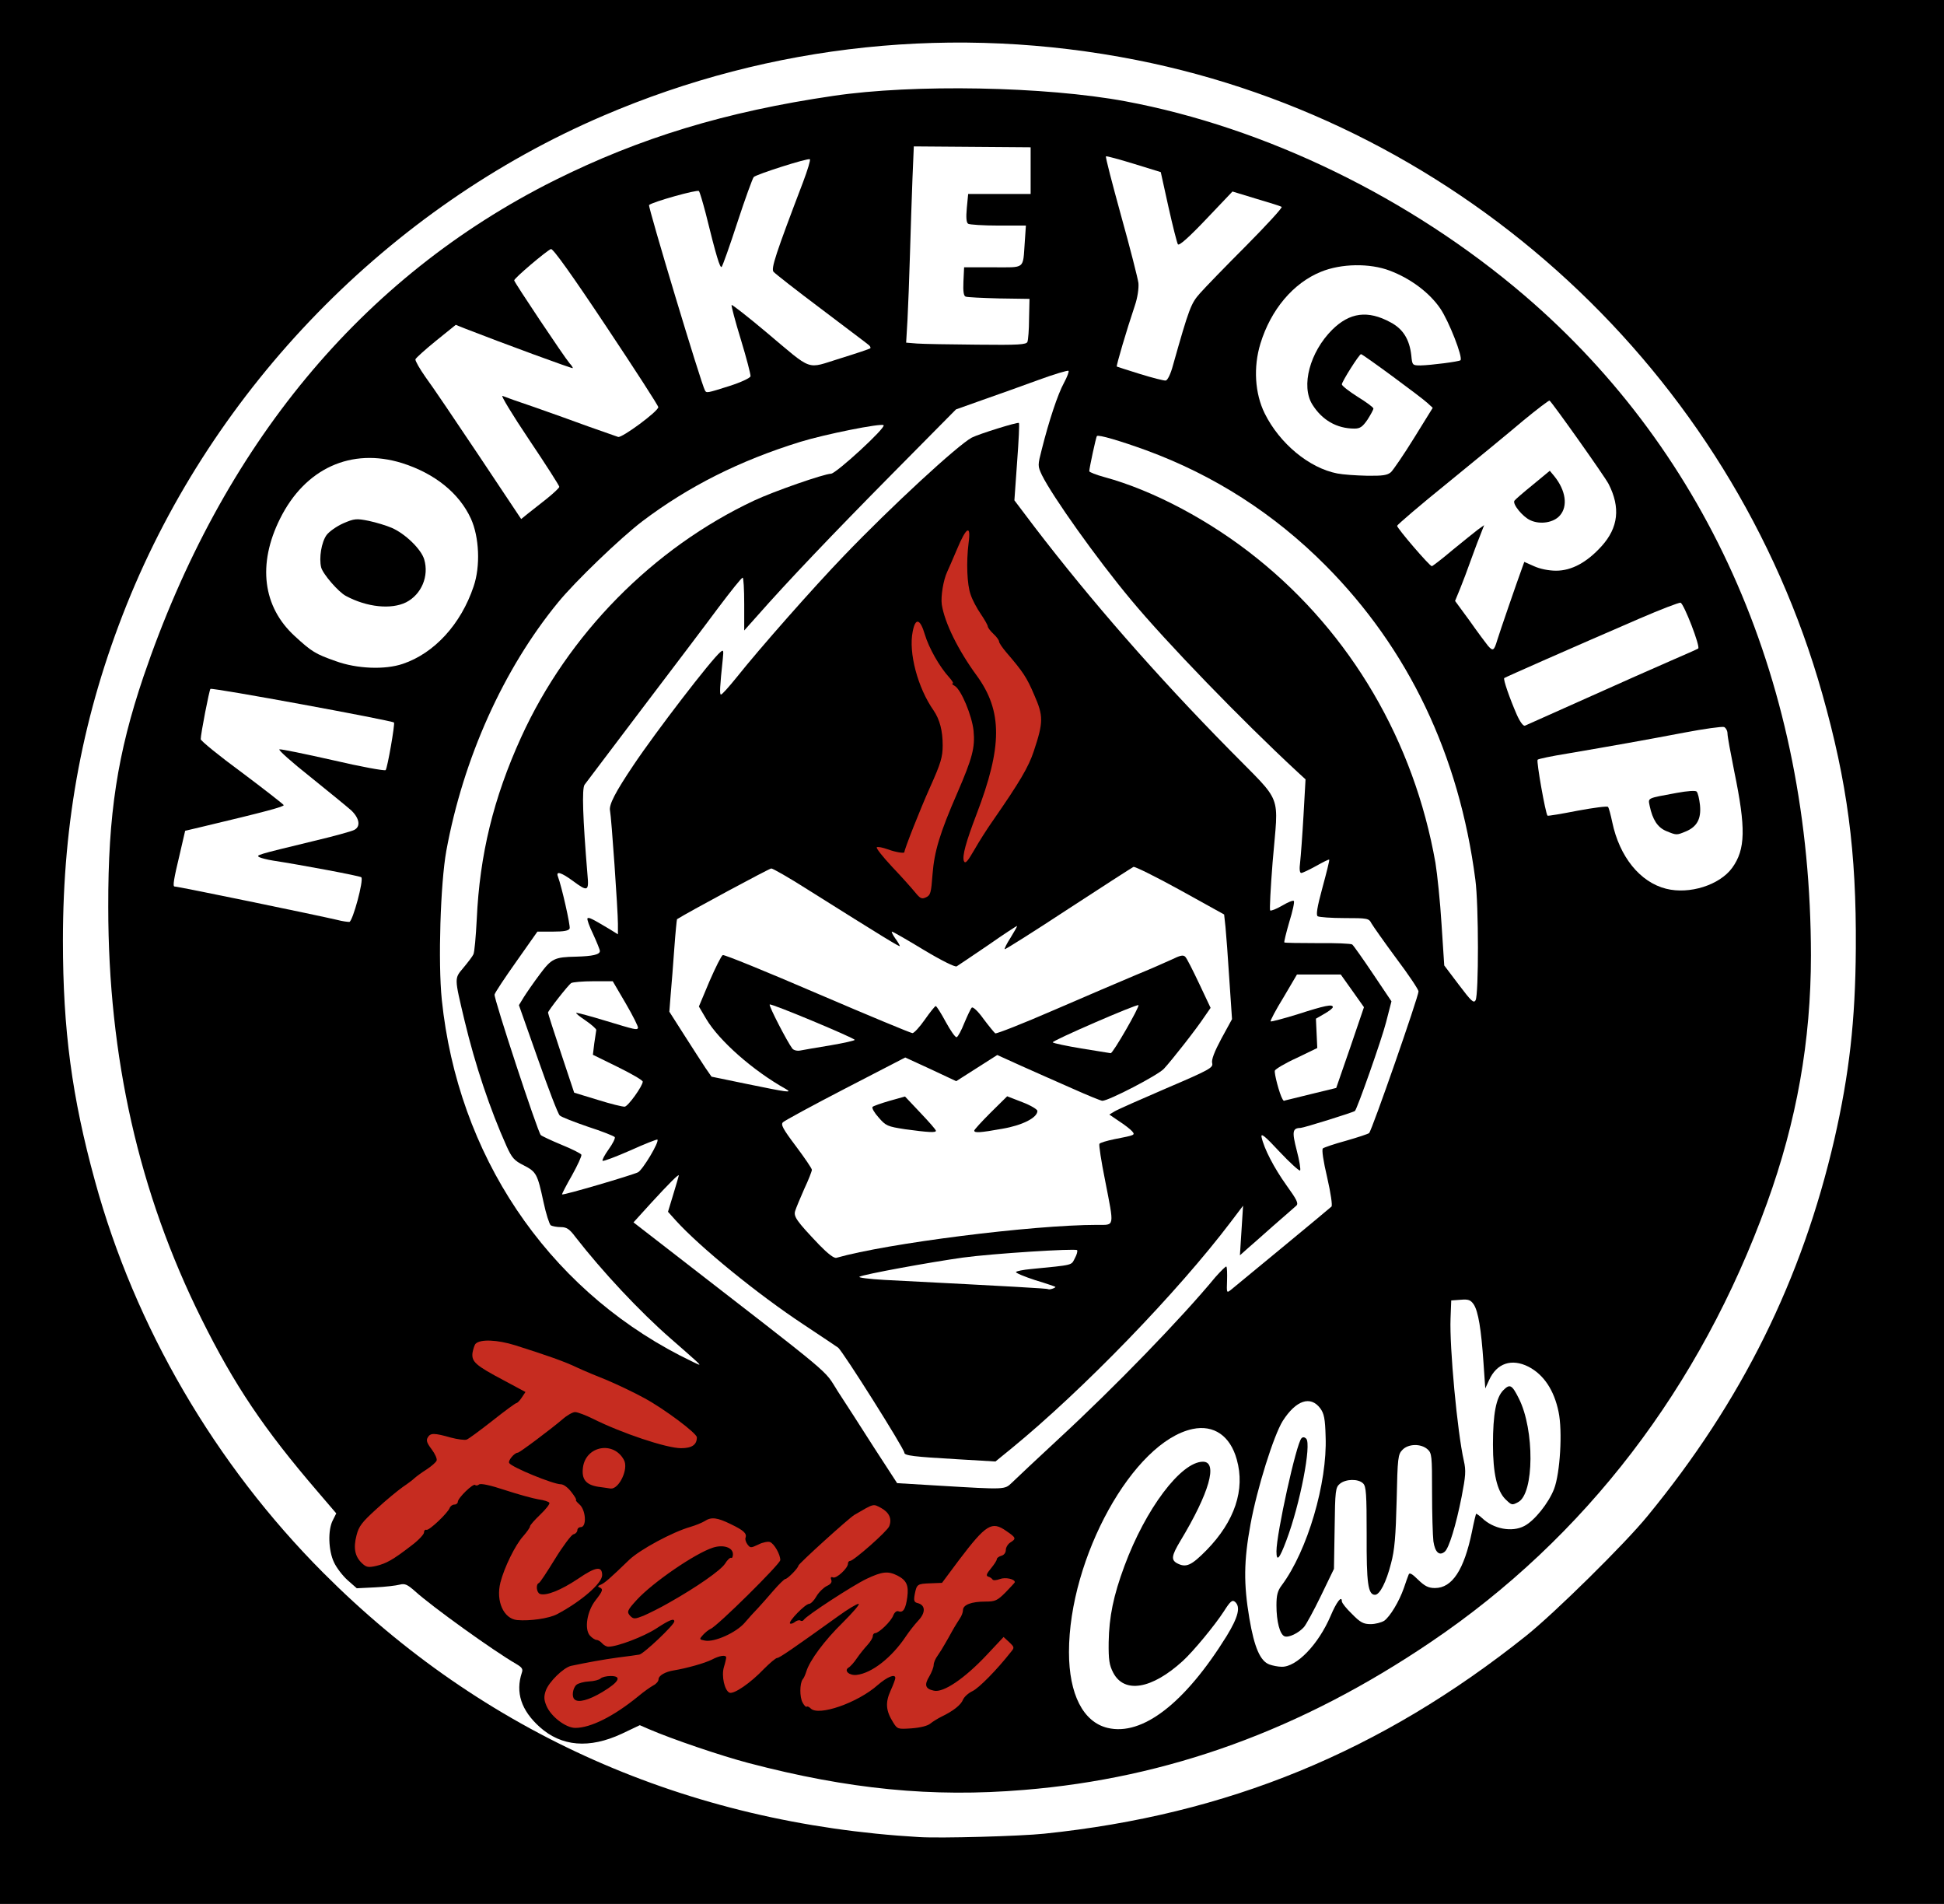 <?xml version="1.0" encoding="utf-8"?>
<!DOCTYPE svg PUBLIC "-//W3C//DTD SVG 1.0//EN" "http://www.w3.org/TR/2001/REC-SVG-20010904/DTD/svg10.dtd">
<svg version="1.0" xmlns="http://www.w3.org/2000/svg" width="431px" height="422px" viewBox="0 0 431 422" preserveAspectRatio="xMidYMid meet">
 <rect x="0" y="0" width="431" height="422" fill="#333333" stroke="none"/>
 <g fill="#000000">
  <path d="M0 211 l0 -211 215.50 0 215.50 0 0 211 0 211 -215.50 0 -215.50 0 0 -211z m230 193.95 c40.25 -4.05 74.65 -18.20 106.90 -43.90 6.25 -5 21.90 -20.40 26.90 -26.55 20.90 -25.45 34.20 -52.35 41.40 -83.50 10.30 -44.65 4.10 -91.55 -17.70 -133.30 -38.60 -74.10 -120.90 -116.70 -202.25 -104.70 -54.10 8 -102.30 37.65 -133.80 82.40 -31.15 44.15 -42.80 99.20 -32.15 151.50 7.10 34.80 23.35 66.75 47.60 93.70 l4.35 4.85 0.25 -4.85 0.25 -4.85 -1.60 -2 c-0.85 -1.10 -3.20 -3.90 -5.15 -6.25 -16.30 -19.35 -29 -44.55 -35.95 -71.50 -4.60 -17.70 -6.65 -34.80 -6.60 -55.20 0 -21.65 2 -35.05 7.85 -52.30 17.45 -51.30 48.35 -88.60 91.10 -110 22.65 -11.30 48.55 -18.25 74.85 -20.05 10.05 -0.70 33.75 -0.30 42.75 0.75 30.50 3.50 60.35 15.25 87.25 34.45 45.35 32.35 71.35 80.15 76.25 140.10 0.75 9.35 0.60 29.05 -0.25 36.25 -1.65 13.50 -4.65 26.25 -9 38.20 -14.80 40.85 -40.30 74.15 -74.50 97.25 -47.60 32.15 -99.70 41.25 -154.25 26.85 -6.20 -1.65 -19.10 -6 -21.50 -7.30 -0.75 -0.40 -1.45 -0.30 -3.10 0.55 -1.20 0.60 -3.40 1.50 -4.90 1.95 l-2.70 0.80 5.70 2.30 c22.55 9.15 43 13.70 67.25 15.10 4.45 0.25 19.30 -0.20 24.75 -0.75z m-99.55 -24.50 c2.85 -1.05 5.85 -2.95 9.55 -5.95 1.25 -1.05 2.75 -2.10 3.40 -2.45 0.60 -0.30 1.10 -0.90 1.10 -1.30 0 -1.05 1.45 -1.65 5.85 -2.55 2.15 -0.45 4.70 -1.20 5.65 -1.70 l1.70 -0.90 -2.10 -0.35 c-1.95 -0.30 -2.10 -0.45 -2.10 -1.95 0 -1.55 1.35 -3.35 2.80 -3.85 0.35 -0.10 3.75 -3.30 7.65 -7.05 6.40 -6.20 7.05 -7 6.55 -7.90 -0.45 -0.85 -0.70 -0.95 -1.25 -0.50 -0.40 0.35 -1.75 0.50 -3 0.40 -2.05 -0.15 -2.25 -0.05 -2.25 0.95 0 2.10 -4.15 5.50 -13.25 10.95 -1.65 0.95 -1.80 1.15 -0.85 1.20 0.95 0 1.10 0.25 1.10 1.90 0 1.70 -0.35 2.30 -3.20 5.10 -1.75 1.75 -3.50 3.30 -3.90 3.50 -0.35 0.20 -2.45 0.55 -4.60 0.70 -4.75 0.40 -6.80 1.25 -3.15 1.30 l2.40 0 -0.15 2.30 c-0.15 2.25 -0.20 2.35 -3.40 4.30 -2.95 1.75 -3.50 1.95 -6.25 1.80 l-3 -0.15 -0.15 -2.65 c-0.10 -1.55 0.10 -3.05 0.45 -3.50 0.30 -0.45 -0.35 0.10 -1.50 1.25 -1.10 1.15 -2.05 2.50 -2.05 2.95 0 0.80 4.20 5.20 4.95 5.20 0.15 0 1.50 -0.45 3 -1.05z m74.05 0.30 c0.35 -0.40 1.80 -1.30 3.25 -2.05 1.45 -0.70 3.10 -1.75 3.60 -2.30 0.90 -1.05 0.90 -1.05 -0.30 -0.40 -1.55 0.80 -6.50 0.40 -7.10 -0.55 -0.75 -1.20 -0.50 -3.60 0.55 -5.35 0.55 -0.90 1 -2.05 1 -2.55 0 -0.50 0.40 -1.45 0.90 -2.10 0.45 -0.65 1.15 -1.75 1.50 -2.40 0.40 -0.65 1.15 -2 1.70 -3 0.55 -1 1.35 -2.25 1.70 -2.80 0.40 -0.55 0.70 -1.40 0.70 -1.85 0 -1.20 1.90 -1.90 5.25 -1.90 1.90 0 2.70 -0.20 2.95 -0.75 0.20 -0.50 -0.05 -0.75 -0.70 -0.75 -0.55 0 -1 -0.20 -1 -0.50 0 -0.25 -0.35 -0.50 -0.75 -0.50 -1.25 0 -0.95 -3.20 0.50 -4.90 0.70 -0.85 1.25 -1.70 1.25 -2 0 -0.25 0.45 -0.60 1 -0.75 1.10 -0.30 1.40 -2.55 0.45 -3.10 -0.75 -0.50 -2.40 1.20 -6.80 7.05 l-3.90 5.15 -2.70 0.15 c-1.60 0.10 -2.80 0.40 -2.95 0.80 -0.10 0.30 0.15 0.60 0.55 0.60 1.70 0 1.90 4.85 0.30 6.30 -0.60 0.50 -1.95 2.20 -3 3.70 -1 1.50 -2.60 3.50 -3.45 4.40 l-1.55 1.60 1.30 0 c1.30 0 1.35 0.10 1.10 2.40 -0.10 1.30 -0.50 3.10 -0.90 4 -0.60 1.45 -0.55 1.80 0.25 3.35 0.85 1.50 1.20 1.75 2.80 1.75 1.05 0 2.15 -0.35 2.50 -0.75z m49.05 -1.05 c2.55 -1.35 4.60 -3.05 7.75 -6.30 2.35 -2.50 4.15 -4.60 4 -4.75 -0.10 -0.15 -0.85 0.35 -1.65 1.05 -6 5.65 -14.15 7.50 -17.45 3.95 -3.40 -3.70 -2.70 -16.50 1.60 -28.05 2.90 -7.80 6.90 -14.70 11.15 -19.25 2.90 -3.15 4.35 -3.85 7.75 -3.85 2.55 0 2.80 0.10 3.10 1.25 0.70 2.85 -0.10 6.60 -2.50 11.60 -1.30 2.70 -3.05 5.95 -3.85 7.30 -2.05 3.30 -0.80 2.95 2.80 -0.80 5.55 -5.80 7.90 -11.95 6.45 -16.90 -1.95 -6.55 -5.30 -8.05 -11.15 -4.90 -13.40 7.10 -26.15 37.05 -22.30 52.20 1.40 5.45 5.05 9.25 8.90 9.25 1.30 0 3.15 -0.60 5.40 -1.80z m-139.95 -5.20 c-0.15 -3.50 -0.30 -4.10 -1.25 -4.60 -3.10 -1.60 -15.30 -10.25 -20.60 -14.60 l-2.50 -2.05 -4.75 0.25 -4.75 0.25 6.50 5.45 c7.10 5.90 15.65 12.15 22.60 16.50 2.40 1.50 4.50 2.75 4.65 2.80 0.15 0 0.20 -1.80 0.10 -4z m73.55 1.35 c1.45 -0.70 3.05 -1.60 3.60 -2.05 0.95 -0.75 0.90 -0.75 -1.25 -0.80 -1.30 0 -2.55 -0.25 -2.90 -0.60 -0.80 -0.80 -0.75 -3.75 0.05 -4.25 0.35 -0.20 1.20 -1.15 1.80 -2.05 0.65 -0.95 1.70 -2.25 2.35 -2.95 0.65 -0.70 1.20 -1.60 1.20 -1.95 0 -0.40 0.25 -0.70 0.50 -0.70 0.80 0 3.55 -2.65 4.05 -3.85 0.20 -0.60 0.90 -1.15 1.55 -1.25 1.70 -0.25 1.90 -3 0.30 -4.10 -1.60 -1.15 -2.50 -1 -6.05 0.80 -3.05 1.60 -3.10 1.65 -1.45 1.80 1.40 0.15 1.60 0.35 1.60 1.65 0 1.20 -0.80 2.30 -4.15 5.60 -4.05 3.95 -7.35 8.40 -8.10 10.90 -0.20 0.65 -0.60 1.45 -0.85 1.80 -0.65 0.80 0 2.65 0.90 2.65 0.40 0 0.70 0.25 0.70 0.55 0 0.85 3.05 0.25 6.15 -1.20z m-21.65 -5.10 c1.20 -1 2.55 -2.30 3.05 -2.95 0.55 -0.70 1.90 -1.70 3.10 -2.25 1.15 -0.60 2.90 -1.75 3.85 -2.55 l1.75 -1.45 -1.85 -0.05 c-1.85 0 -1.90 -0.05 -1.90 -1.80 0 -1.45 0.40 -2.25 1.90 -3.75 1 -1.10 2.15 -1.95 2.50 -1.95 0.35 0 1.10 -0.80 1.65 -1.75 0.55 -0.95 1.45 -1.85 2 -2 0.50 -0.20 0.95 -0.75 0.95 -1.30 0 -0.55 0.35 -0.95 0.85 -0.95 1 0 3.15 -1.90 3.15 -2.85 0 -0.35 0.20 -0.65 0.45 -0.65 0.65 0 8.25 -6.50 8.45 -7.20 0.05 -0.30 -0.30 -0.80 -0.85 -1.15 -0.80 -0.50 -1.20 -0.45 -2.20 0.35 -0.70 0.55 -1.45 1 -1.70 1 -0.50 0 -11.75 10.35 -12.35 11.35 -0.60 1.05 -2.20 2.65 -2.70 2.65 -0.25 0 -1.40 1.15 -2.65 2.60 -1.20 1.40 -2.75 3.15 -3.45 3.90 -0.70 0.75 -2.10 2.25 -3.10 3.35 -1.20 1.35 -2.75 2.35 -4.50 2.95 -2.65 0.95 -2.65 0.95 -0.95 1.10 l1.70 0.15 -0.35 3.50 c-0.35 4.10 0.05 4.35 3.20 1.70z m-33.80 -0.30 c0.55 -0.50 -3.10 0 -4.20 0.60 -0.40 0.20 0.25 0.25 1.50 0.10 1.25 -0.15 2.45 -0.45 2.70 -0.70z m156.85 -5.80 c1.05 -1.15 1.10 -1.25 0.20 -0.90 -1.65 0.65 -3.65 0.90 -4.95 0.55 -1.65 -0.40 -2.30 -2.75 -2.30 -8.45 0 -4.10 0.10 -4.50 1.55 -6.50 l1.55 -2.10 -1.55 -0.15 -1.55 -0.15 0 -3.25 c0 -3.45 2.30 -15.90 4.15 -22.45 l1.15 -4 2.20 0 2.25 0 0.15 2.80 c0.15 2.45 -0.60 8.15 -1.70 13.20 -0.20 0.85 -0.20 1.35 0 1.20 0.65 -0.60 2.80 -12 2.80 -14.95 0 -3.30 -1 -6.35 -2.25 -6.80 -1 -0.40 -2.50 0.90 -4.35 3.80 -3.15 4.90 -8.40 25.05 -8.40 32.25 0 4.20 1.90 14.15 3.10 16.30 1.90 3.35 4.65 3.25 7.95 -0.40z m-148.30 -3.15 l2 -0.90 -1.60 -0.05 c-2.10 -0.05 -3.15 -1.20 -3.15 -3.40 0 -1.55 0.45 -2.25 3.40 -5.10 3.45 -3.40 8.25 -6.80 13.10 -9.35 2.25 -1.20 3.35 -1.45 6.15 -1.45 1.85 0 3.35 -0.10 3.35 -0.25 0 -0.15 -1.15 -0.80 -2.50 -1.45 -2 -1 -2.70 -1.15 -3.60 -0.70 -0.65 0.35 -2.05 0.85 -3.15 1.20 -3.80 1.15 -11 5 -12.80 6.85 -1 1 -2.85 2.75 -4.15 3.85 -1.25 1.10 -2.30 2.35 -2.30 2.80 0 0.45 -0.70 1.70 -1.50 2.75 -2 2.45 -1.90 4.50 0.25 5.75 1.70 1 3.40 0.85 6.50 -0.55z m165.10 -3.75 c1.45 -1 3.10 -3.80 4.45 -7.45 1 -2.80 1.20 -3.05 2.70 -3.20 1.30 -0.15 2 0.20 3.50 1.65 2.15 2.10 2.90 2 5.15 -0.70 1.20 -1.45 3.70 -7.85 3.25 -8.35 -0.15 -0.10 -0.50 0.75 -0.85 1.90 -1.05 3.55 -1.80 4.40 -3.95 4.40 -3.40 0 -3.35 0.20 -3.50 -11.60 -0.15 -8.80 -0.35 -10.80 -0.95 -11.50 -1.05 -1.15 -1.80 -1.15 -2.90 0.10 -0.75 0.85 -0.90 2.30 -1.10 11.10 -0.25 10.75 -1.10 15.90 -3.20 19.30 -0.80 1.40 -1.20 1.60 -3.15 1.60 -3.25 0 -3.45 -0.80 -3.40 -13.50 0.05 -8.90 -0.05 -10.60 -0.75 -11.25 -0.65 -0.70 -0.90 -0.70 -1.85 -0.10 -1 0.70 -1.05 1.25 -1.30 9.90 -0.25 7.25 -0.45 9.60 -1.15 11.10 l-0.85 1.85 1.75 0 c0.95 0 1.75 0.25 1.75 0.50 0 0.60 4.30 5 4.90 5 0.20 0 0.85 -0.35 1.45 -0.75z m-183.35 -1.50 c1.40 -0.70 2.50 -1.35 2.50 -1.40 0 -0.10 -1.50 -0.15 -3.35 -0.15 l-3.40 0.05 -0.15 -2.45 c-0.10 -1.35 0.05 -2.60 0.30 -2.75 0.25 -0.15 1.90 -2.65 3.65 -5.50 1.75 -2.85 3.60 -5.30 4.05 -5.45 0.50 -0.10 0.90 -0.55 0.90 -0.90 0 -0.40 0.35 -0.70 0.75 -0.70 1.10 0 0.90 -1.40 -0.25 -2.10 -0.55 -0.35 -1 -0.85 -1 -1.05 0 -1.05 -2.15 -3.35 -3.10 -3.35 -1.75 0 -10.85 -3.70 -11.50 -4.70 -0.75 -1.10 -0.40 -3.60 0.60 -4.45 0.55 -0.45 1.15 -0.85 1.30 -0.85 0.40 0 7.35 -5.20 9.85 -7.35 2.55 -2.25 5.60 -2.30 9.85 -0.15 4.75 2.40 16.15 6.50 18.05 6.50 1.50 0 1.10 -0.60 -2.20 -3.25 -3.45 -2.80 -10.20 -6.55 -15.70 -8.80 -2.15 -0.85 -5.15 -2.10 -6.65 -2.80 -2.85 -1.35 -6.95 -2.80 -13.65 -4.90 -2.90 -0.90 -4.20 -1.10 -5.10 -0.75 -2.40 0.90 -1.60 1.70 5.65 5.55 4.35 2.35 4.60 2.55 4.60 4.15 0 1.95 -0.50 2.50 -7.50 7.95 -5 3.90 -5.40 4.10 -7.75 4.10 -1.35 0 -3.15 -0.20 -4 -0.45 -1.35 -0.40 -1.45 -0.40 -0.85 0.35 0.40 0.45 0.60 1.65 0.50 2.90 -0.15 1.85 -0.40 2.35 -1.90 3.35 -0.95 0.65 -2.20 1.55 -2.75 2 -0.55 0.50 -2.05 1.60 -3.25 2.45 -1.25 0.85 -3.90 3.10 -5.90 5 -3.15 2.90 -3.70 3.70 -3.95 5.40 -0.20 1.60 -0.05 2.20 0.80 2.95 1.05 0.95 1.10 0.95 3.20 -0.10 2.95 -1.55 7.85 -5.55 7.85 -6.40 0 -0.40 0.30 -0.70 0.65 -0.70 0.75 -0.05 4.60 -3.60 5 -4.70 0.20 -0.45 0.65 -0.80 1.10 -0.80 0.40 0 0.75 -0.30 0.75 -0.60 0 -0.35 0.75 -1.40 1.70 -2.25 2.50 -2.50 4.90 -2.65 10.80 -0.65 2.60 0.85 6.10 1.85 7.75 2.20 2.95 0.65 3 0.65 3.15 2.50 0.15 1.65 -0.10 2.10 -2.10 4 -1.25 1.20 -2.30 2.40 -2.30 2.65 0 0.30 -0.50 1.05 -1.10 1.70 -1.70 1.85 -2.70 3.50 -4.15 6.95 -1.65 3.90 -1.70 5.45 -0.30 7.45 1 1.40 1.40 1.55 3.60 1.55 1.65 0 3.30 -0.40 4.95 -1.25z m167.45 -20.75 c0 -0.45 -0.20 -0.40 -0.45 0.25 -0.25 0.55 -0.45 1.35 -0.45 1.75 0 0.45 0.20 0.40 0.45 -0.25 0.25 -0.55 0.45 -1.35 0.45 -1.75z m47 1.25 c2.25 -1.15 5.40 -5.10 6.55 -8.20 1.35 -3.50 1.85 -10.30 1.05 -14.10 -1 -4.85 -3.30 -8.25 -6.70 -10 -1.90 -1 -3 -0.85 -4.20 0.65 -0.45 0.50 -0.15 0.65 1.50 0.65 2 0 2.15 0.10 3.45 2.55 1.95 3.55 3.10 10.60 2.75 16.95 -0.35 7.55 -1.60 9.75 -5.60 9.75 -2.35 0 -3.95 -1.60 -4.95 -5.05 -0.90 -2.95 -1.10 -15.75 -0.35 -19.05 0.45 -1.85 0.40 -1.90 -1 -1.90 -1.40 0 -1.45 -0.05 -1.45 -2.70 0 -4.95 -1.05 -13.05 -1.90 -14.80 -1.20 -2.50 -2.30 -2.30 -2.50 0.50 -0.25 3.20 0.75 15 2 23.50 1.15 7.80 1.40 12.95 0.75 16.40 l-0.35 2.10 1.75 0 c1.15 0 2.20 0.40 2.90 1.05 1.05 1 3.60 2.40 4.50 2.45 0.20 0 1.05 -0.35 1.80 -0.75z m-113.60 -9.60 c0.80 -0.80 5.45 -5.15 10.40 -9.75 12.30 -11.35 27.20 -26.70 34.70 -35.75 1.85 -2.25 2.45 -2.65 3.90 -2.65 l1.65 0 0 -2.60 c0 -2.20 -0.10 -2.50 -0.65 -1.90 -0.40 0.40 -4.40 5.15 -9 10.50 -10.75 12.70 -25.80 27.50 -38.25 37.65 l-3.60 2.95 -9.85 -0.55 c-10.95 -0.65 -13.15 -0.90 -13.15 -1.55 0 -0.85 -13.70 -22.60 -14.70 -23.30 -0.55 -0.40 -3.95 -2.65 -7.55 -5.05 -8.45 -5.55 -15.05 -10.75 -22.50 -17.50 -6.95 -6.35 -7.30 -6.70 -7.70 -8.55 l-0.30 -1.40 -1.30 1.55 -1.35 1.50 6.50 5 c3.55 2.75 12.70 9.85 20.30 15.75 15.65 12.15 12.50 8.60 24.90 27.90 l5.10 7.85 9.15 0.55 c5.05 0.30 9.80 0.60 10.55 0.60 0.85 0.05 1.85 -0.40 2.75 -1.25z m-86.65 -0.35 c0.95 -1.50 0.65 -2.45 -1.05 -3.55 -1.20 -0.80 -1.35 -0.80 -2.60 0.10 -0.70 0.55 -1.35 1.45 -1.45 2 -0.40 2.55 3.65 3.65 5.10 1.45z m-0.10 -39.40 c-2.40 -2.55 -7.15 -8.10 -10.35 -12.10 -1.30 -1.60 -1.75 -1.85 -3.20 -1.70 l-1.65 0.15 4.40 4.70 c4.40 4.65 12.05 11.55 12.85 11.55 0.25 0 -0.70 -1.20 -2.05 -2.60z m87.50 -5.50 c0.15 -1.60 0.25 -1.65 2.90 -2 1.50 -0.20 4.30 -0.50 6.15 -0.70 1.90 -0.15 3.35 -0.40 3.20 -0.50 -0.65 -0.65 -24.55 1.80 -31.60 3.25 l-2 0.45 2.75 0.10 c1.50 0.05 5.10 0.30 8 0.50 2.90 0.15 6.40 0.35 7.85 0.40 2.55 0.10 2.60 0.10 2.75 -1.50z m60.65 -8.05 c4.95 -4.10 9.10 -7.55 9.20 -7.65 0.10 -0.10 -0.30 -2.15 -0.90 -4.60 -0.60 -2.40 -1.05 -5.40 -0.95 -6.60 l0.15 -2.15 4.95 -1.40 c2.75 -0.80 5.15 -1.60 5.35 -1.80 0.40 -0.40 4.20 -11 8.30 -23 l2.25 -6.65 -4.75 -6.35 c-2.55 -3.55 -4.95 -6.90 -5.30 -7.50 -0.55 -1.10 -0.90 -1.15 -5.80 -1.15 -2.85 0 -5.50 -0.15 -5.95 -0.30 -1.05 -0.40 -1 -2.45 0.15 -6.60 l0.95 -3.40 -2.80 0.20 -2.75 0.25 0.35 -3.95 c0.15 -2.20 0.45 -6.90 0.65 -10.50 l0.30 -6.60 -8.40 -8.15 c-12.75 -12.40 -16.45 -16.15 -22.80 -23.25 -13.15 -14.60 -27.05 -33.80 -27.80 -38.35 -0.30 -2.05 0.65 -6.55 3 -13.95 l1.70 -5.35 -4.05 1.50 c-2.20 0.85 -6.65 2.45 -9.80 3.55 l-5.75 2.05 -9.90 9.80 c-10.05 9.95 -28.10 28.80 -33.90 35.45 -2.70 3.10 -3.40 3.60 -4.80 3.60 l-1.60 0 -0.15 -4 -0.15 -4 -10.25 13.55 c-5.65 7.50 -13 17.20 -16.35 21.55 -5.30 7 -6.05 8.20 -5.85 9.60 0.20 1.60 1.20 17.90 1.20 19.75 0 0.90 -0.30 1.05 -2.15 1.05 -1.20 0 -2.45 -0.30 -2.80 -0.60 -0.55 -0.55 -0.60 -0.45 -0.40 0.35 1.05 3.55 1.40 5.80 1.25 7.55 l-0.15 1.95 -3.55 0.15 -3.55 0.15 -4.60 6.50 -4.60 6.50 4.80 14.45 c2.65 8 5.05 14.65 5.35 14.80 0.30 0.20 2.35 1.10 4.60 2 l4.05 1.65 0.15 2.05 c0.10 1.40 -0.15 2.60 -0.90 3.85 -0.55 0.95 -1 1.85 -0.90 1.90 0.10 0.05 2.85 -0.70 6.10 -1.70 4.40 -1.35 6.15 -2.10 6.70 -2.95 0.70 -1.05 0.60 -1.05 -2.45 0.40 -1.80 0.85 -4.05 1.50 -5.05 1.50 -1.85 0 -1.90 -0.05 -1.90 -1.90 0 -1.05 0.35 -2.35 0.75 -2.90 0.40 -0.50 0.75 -1.05 0.75 -1.25 0 -0.15 -2.40 -1.05 -5.30 -1.95 -3.45 -1.15 -5.55 -2.10 -6 -2.75 -1.05 -1.65 -8.70 -24.05 -8.70 -25.50 0 -1.55 1.10 -3.45 4.65 -8.25 2.65 -3.60 3.20 -3.85 8.45 -3.95 1.85 0 3.50 -0.25 3.65 -0.55 0.15 -0.25 -0.15 -1.35 -0.75 -2.45 -0.55 -1.10 -1 -2.80 -1 -3.80 0 -1.75 0 -1.75 2.15 -1.75 1.15 0 2.65 0.35 3.25 0.80 0.65 0.45 1.25 0.70 1.35 0.60 0.20 -0.20 -0.45 -10.20 -1.30 -19.65 -0.35 -4.35 -0.35 -6.40 0.05 -7.45 1.30 -3.45 13.85 -21.10 21.40 -30.10 2.55 -3.05 3.10 -3.45 4.80 -3.60 l1.95 -0.15 -0.30 3.15 -0.25 3.15 1.25 -1.50 c7.25 -8.60 17.20 -19.75 22.45 -25.25 10.55 -11.05 25.45 -24.80 28.65 -26.50 2.10 -1.10 10.25 -3.50 11.95 -3.50 l1.60 0 0 3.15 c0 1.70 -0.25 5.65 -0.50 8.80 l-0.45 5.65 4.45 5.85 c12.35 16.20 26.85 32.75 43.10 49.25 l10.35 10.55 0.05 4 c0 3.85 -0.70 14 -1.25 17.90 -0.25 1.75 -0.20 1.85 0.70 1.35 0.55 -0.25 1.80 -0.50 2.75 -0.50 1.80 0 1.80 0 1.80 2.20 0 1.25 -0.20 2.75 -0.45 3.40 -0.20 0.65 -0.55 1.75 -0.75 2.55 l-0.30 1.35 6.85 0 c3.80 0 7.15 0.20 7.45 0.40 0.30 0.20 2.40 3.10 4.60 6.45 2.80 4.15 4.10 6.60 4.10 7.55 0 2.50 -2.30 10.55 -5.20 18.30 -1.50 4.10 -2.85 7.50 -2.90 7.55 -0.15 0.10 -10.75 3.45 -12.75 4.05 -0.45 0.10 -0.40 0.80 0.15 2.80 0.35 1.45 0.70 3.50 0.70 4.55 0 1.80 -0.05 1.85 -1.80 1.85 l-1.80 0 1.55 1.95 c1.05 1.30 1.55 2.50 1.55 3.60 0 1.55 -0.60 2.20 -6.30 7.20 -4.40 3.85 -6.70 5.55 -7.75 5.65 -1.15 0.15 -1.45 0.40 -1.45 1.40 0 0.90 0.20 1.15 0.65 0.90 0.30 -0.25 4.65 -3.75 9.60 -7.85z m-88.05 0.90 c13.95 -2.50 35.30 -4.75 45.50 -4.75 l3.15 0 -1.45 -7.35 c-0.80 -4.05 -1.40 -8.15 -1.30 -9.10 0.15 -1.60 0.35 -1.80 2.25 -2.30 2.75 -0.65 3.05 -1.10 1.45 -1.80 -1 -0.50 -1.30 -0.95 -1.30 -2.30 0 -1.35 -0.20 -1.65 -1.05 -1.65 -0.60 0 -3.95 -1.25 -7.40 -2.80 -3.45 -1.55 -8.20 -3.65 -10.50 -4.70 l-4.25 -1.85 -3.75 2.40 c-4.85 3.10 -5.95 3.15 -12.10 0.25 l-4.65 -2.20 -6.30 3.30 c-3.45 1.75 -9 4.70 -12.40 6.45 l-6.15 3.25 0.80 1.25 c0.45 0.65 1.70 2.40 2.80 3.80 2.55 3.35 2.60 5.35 0.25 10.50 l-1.75 3.80 3.60 3.95 c2.05 2.30 3.90 3.90 4.30 3.80 0.35 -0.10 5 -1 10.25 -1.95z m-77.40 -7.65 c-0.60 -2.65 -1.25 -5.15 -1.50 -5.50 -0.20 -0.35 -1.45 -1.15 -2.75 -1.85 -2 -1 -2.60 -1.65 -3.70 -4.10 -4.40 -9.80 -8.80 -23.85 -11.05 -35.15 -0.15 -0.70 -0.15 0.20 0 2 0.65 8.55 4.75 22.55 9.45 32.25 2.60 5.40 9.75 17.25 10.40 17.25 0.10 0 -0.30 -2.20 -0.85 -4.90z m20.45 -25.55 l0.70 -1.40 -5.05 -2.40 -5 -2.45 0.20 -3.20 0.20 -3.25 -2.15 -1.30 c-1.85 -1.10 -2.15 -1.55 -2.15 -2.90 0 -1.60 0.10 -1.65 1.95 -1.65 1.60 0 5.35 0.90 9.45 2.25 0.35 0.15 -0.15 -1.15 -1.10 -2.90 l-1.75 -3.10 -2.80 -0.15 c-3.35 -0.20 -3.60 -0.05 -6.15 3.25 l-2.05 2.55 2.65 7.90 2.65 7.95 4.45 1.30 c2.45 0.70 4.60 1.20 4.85 1.10 0.20 -0.10 0.70 -0.85 1.10 -1.60z m158.20 -9.90 l2.75 -8 -2.25 -3.05 -2.20 -3.05 -3.30 -0.05 c-3.65 0 -3.25 -0.30 -5.85 4.10 l-1.15 1.80 3.40 -1 c1.90 -0.55 4.55 -1.05 5.90 -1.10 l2.50 -0.05 0.15 1.85 c0.15 1.70 0 1.95 -1.85 2.90 l-2.05 1 0 3.45 0 3.40 -4.55 2.15 c-3.25 1.55 -4.45 2.35 -4.25 2.85 0.20 0.40 0.45 1.25 0.60 1.85 l0.25 1.15 4.60 -1.10 4.60 -1.10 2.70 -8z m-134 5 c-5.75 -4.85 -9.95 -10.55 -9.95 -13.60 0 -1 1.05 -4.20 2.40 -7.30 l2.40 -5.50 1.95 -0.15 c2 -0.15 2.95 0.25 40.05 16.20 l1.55 0.65 1.90 -2.70 c1.70 -2.50 2.05 -2.75 3.70 -2.75 1.60 0 1.95 0.25 3.10 2.35 l1.35 2.30 1 -2.30 c0.95 -2.15 1.20 -2.35 2.80 -2.35 1.55 0 2 0.35 3.80 2.70 l2.05 2.70 3.35 -1.40 c1.85 -0.75 6.85 -2.90 11.10 -4.75 4.25 -1.85 10.55 -4.55 14 -6 3.45 -1.45 7.30 -3.10 8.60 -3.70 1.35 -0.65 3 -1.05 4 -0.95 1.55 0.15 1.80 0.40 4.50 5.90 1.55 3.15 2.85 6.45 2.85 7.25 0.05 0.85 -0.55 2.35 -1.35 3.55 -2.05 3.05 -6.05 8.25 -7.80 10.10 -0.80 0.85 -1.35 1.60 -1.20 1.60 0.15 0 1.85 -0.65 3.75 -1.45 3.05 -1.30 3.45 -1.65 3.70 -3.15 0.15 -0.90 1.25 -3.35 2.40 -5.45 l2.10 -3.85 -0.55 -7.15 c-0.30 -3.95 -0.65 -8.55 -0.80 -10.25 l-0.25 -3 -8.95 -4.90 c-4.90 -2.70 -9 -4.95 -9.10 -5 -0.10 0 -6.30 3.95 -13.80 8.85 -10.95 7.15 -13.90 8.85 -15.30 8.85 -0.95 0 -1.80 -0.25 -1.90 -0.60 -0.15 -0.35 -1.70 0.50 -3.90 2 -4.75 3.35 -5.80 3.40 -11.20 0.15 -3.35 -2 -4.35 -2.40 -5.85 -2.20 -1.60 0.20 -2.80 -0.40 -10.75 -5.40 -4.90 -3.10 -11.05 -6.95 -13.60 -8.55 l-4.65 -2.90 -9.60 5.35 c-5.30 2.95 -9.65 5.35 -9.75 5.40 -0.05 0.05 -0.35 3.10 -0.60 6.80 -0.25 3.70 -0.60 7.60 -0.75 8.70 -0.25 1.85 0 2.50 3.05 7.25 6 9.55 5.65 9.15 8.70 9.80 1.50 0.30 2.95 0.60 3.20 0.65 0.25 0 -0.50 -0.80 -1.75 -1.80z m83.30 -7.45 c0.75 -1.25 1.25 -2.35 1.15 -2.40 -0.05 -0.10 -2.15 0.70 -4.60 1.70 l-4.40 1.85 2.40 0.55 c3.90 0.80 4 0.75 5.45 -1.70z m-64 0.75 c0.25 -0.25 0.30 -0.45 0.15 -0.45 -0.15 0 -2.15 -0.80 -4.35 -1.75 l-4.05 -1.70 1.30 2.50 1.25 2.55 2.60 -0.35 c1.45 -0.20 2.80 -0.55 3.10 -0.80z m-81.65 -16.85 c2.55 -2.70 2.75 -3.55 3.10 -10.85 1.75 -39.75 25.85 -76.10 61.50 -92.80 4.50 -2.10 15.40 -5.90 17.05 -5.95 0.55 -0.05 2.70 -1.65 4.75 -3.60 2.05 -1.95 3.30 -3.40 2.75 -3.25 -0.55 0.15 -2.35 0.55 -4 0.90 -10.10 2 -24.35 7.80 -34.30 13.95 -8.65 5.35 -20.15 15.50 -26.70 23.50 -9.85 12 -18.75 29.90 -22.75 45.60 -2.40 9.35 -3.10 14.80 -3.25 26.40 -0.10 6.35 -0.05 10.45 0.20 9.35 0.20 -1.05 0.95 -2.50 1.65 -3.25z m225.15 -7.60 c-1.70 -31.05 -13.30 -58 -33.90 -78.70 -12.75 -12.80 -28.10 -22.10 -45.70 -27.60 -2.30 -0.70 -2.20 -0.80 -2.90 2.65 -0.30 1.55 -0.30 1.55 2.60 2.40 11.25 3.15 23.65 9.75 33.90 18.05 20.80 16.70 34.75 40.55 39.50 67.45 0.40 2.50 1.05 8.60 1.35 13.60 l0.60 9.10 2 2.75 2.05 2.75 0.40 -3.60 c0.20 -2 0.25 -5.95 0.10 -8.85z m-248.70 -6.45 l0.75 -3.40 -4.75 -0.90 c-2.65 -0.45 -7.25 -1.25 -10.30 -1.80 -8.20 -1.40 -7.75 -1.20 -7.75 -3.20 0 -1.95 -1 -1.55 11.25 -4.50 9.35 -2.25 10.85 -2.70 10.45 -3.30 -0.15 -0.30 -4.10 -3.55 -8.75 -7.25 -7.95 -6.40 -8.45 -6.90 -8.45 -8.50 0 -1.70 0.05 -1.70 2.20 -1.70 1.25 0 6.65 1 12.05 2.25 5.45 1.25 9.90 2.25 9.95 2.15 0.10 -0.10 0.40 -1.70 0.75 -3.60 0.40 -2.45 0.45 -3.55 0.05 -3.80 -0.30 -0.15 -2.70 -0.70 -5.40 -1.20 -2.65 -0.50 -10.80 -2 -18.05 -3.40 -7.25 -1.35 -13.35 -2.30 -13.55 -2.05 -0.30 0.35 -1.50 6.75 -1.50 8.05 0 0.25 4.05 3.50 9 7.15 8.80 6.55 9 6.70 9 8.50 l0 1.85 -7.35 1.75 c-4.10 1 -9 2.15 -11 2.65 l-3.55 0.85 -1.10 4.45 c-0.60 2.45 -1 4.60 -0.85 4.70 0.15 0.15 5.60 1.35 12.15 2.70 18.85 3.80 22.45 4.60 22.65 4.80 0.80 0.75 1.40 -0.25 2.10 -3.25z m129.30 -14.80 c0.70 -2.20 2.45 -6.70 3.90 -10 3.25 -7.50 3.90 -9.75 3.45 -12.15 -0.50 -2.65 -3 -8.05 -3.90 -8.40 -0.45 -0.15 -0.80 -0.55 -0.80 -0.85 0 -0.30 -0.35 -0.95 -0.85 -1.45 -0.45 -0.50 -1.70 -2.30 -2.75 -4.05 l-1.95 -3.10 0.30 2.25 c0.35 2.20 2.45 6.95 4.25 9.50 1.50 2.15 2 4.50 2 9.20 0 4.45 -0.10 4.70 -2.80 10.80 -2.15 4.80 -5.65 13.60 -5.70 14.35 0 0.05 -0.55 0.15 -1.25 0.25 -1.20 0.15 -1.15 0.25 1.40 3.15 l2.60 2.95 0.40 -4.20 c0.25 -2.35 1 -6.05 1.70 -8.25z m171.85 9.80 c3 -1.55 5 -4.20 5.80 -7.55 0.65 -2.75 0.55 -3.55 -1.55 -14.10 -0.80 -4.05 -1.45 -7.80 -1.45 -8.35 0 -1.30 -0.55 -1.30 -6.85 -0.10 -5.15 1.05 -19.75 3.60 -27.40 4.85 -2.45 0.40 -4.50 0.80 -4.55 0.85 -0.05 0.05 0.30 2.15 0.80 4.60 0.60 3.20 1.05 4.50 1.55 4.45 0.40 -0.05 2.85 -0.45 5.50 -0.90 2.60 -0.50 5.40 -0.80 6.20 -0.70 1.30 0.15 1.45 0.40 2.30 4 1.45 6.20 3.95 10.15 8.05 12.70 3.85 2.45 7.40 2.50 11.60 0.25z m-154.80 -21.30 c2.70 -4.25 5.10 -10.30 5.10 -13.05 0 -0.90 -0.70 -3.10 -1.50 -4.95 -1.45 -3.25 -2.30 -4.50 -5.85 -8.60 -0.90 -1.05 -1.65 -2.15 -1.65 -2.45 0 -0.30 -0.55 -1.05 -1.25 -1.70 -0.70 -0.65 -1.25 -1.40 -1.25 -1.65 0 -0.25 -0.70 -1.50 -1.55 -2.75 -2 -2.95 -2.95 -5.65 -2.95 -8.35 0 -2.65 -0.45 -3.10 -1.35 -1.40 -1.20 2.30 -1.35 5.40 -0.40 8.20 0.85 2.70 4.15 8.60 6.80 12.20 3.20 4.40 4.05 7.05 4.30 13 0.20 4.90 0.05 6.10 -1.25 11 -0.80 3.05 -1.65 5.95 -1.90 6.50 -0.60 1.55 1.75 -1.45 4.70 -6z m128.85 -20.65 c4.70 -2.05 11.40 -5.05 14.90 -6.60 3.55 -1.55 6.45 -3 6.50 -3.20 0 -0.20 -0.50 -1.80 -1.15 -3.50 l-1.15 -3.15 -8.30 3.60 c-4.55 2 -11.80 5.15 -16.05 7 -4.25 1.85 -8.70 3.80 -9.85 4.30 l-2.10 0.90 0.70 1.80 c0.40 0.95 1.10 2.55 1.50 3.50 l0.70 1.75 2.90 -1.30 c1.60 -0.70 6.75 -3 11.40 -5.10z m-264.95 -6.45 c6.95 -2.35 12.90 -8.80 15.70 -17.15 3.40 -10.10 -3.20 -20.30 -15.70 -24.30 -5.10 -1.65 -8.40 -1.45 -13.10 0.75 -7.95 3.70 -14.95 15.35 -14 23.30 0.45 3.80 2.90 8.25 6.15 11.25 3.75 3.45 4.55 3.95 9.10 5.55 4.45 1.65 8.25 1.85 11.85 0.60z m243.20 -6.80 c0 -0.35 1.20 -3.95 2.70 -8.10 3.05 -8.55 3.25 -8.75 7.80 -6.80 1.35 0.60 2.90 1.05 3.50 1.05 2.70 0 9.15 -4.95 10.70 -8.25 1.90 -3.95 0.75 -6.75 -7.10 -17.60 l-5.50 -7.65 -4.65 3.90 c-2.60 2.15 -9.50 7.80 -15.30 12.55 -5.85 4.75 -10.65 8.75 -10.65 8.90 0 0.10 1.15 1.55 2.55 3.15 l2.60 2.90 4.75 -3.95 c3.85 -3.20 5.10 -3.95 6.45 -3.95 1.50 0 1.65 0.15 1.65 1.55 0 0.85 -0.55 2.90 -1.20 4.60 -3.25 8.45 -4.25 11.50 -3.95 12 0.15 0.35 1.30 2 2.55 3.75 2 2.85 3.10 3.50 3.10 1.95z m-209.60 -31.20 c0.10 -0.05 -2.65 -4.30 -6.10 -9.45 -4.50 -6.70 -6.30 -9.80 -6.30 -10.85 0 -2.45 1 -2.20 22.75 5.55 l5.45 1.95 3.15 -2.50 c1.75 -1.40 2.95 -2.75 2.80 -3.05 -0.85 -1.40 -20.30 -30.60 -20.70 -31 -0.25 -0.25 -1.40 0.35 -2.75 1.50 -1.30 1.05 -2.60 2.10 -2.85 2.25 -0.35 0.25 8.85 14.55 10.95 17 0.40 0.40 0.70 1.60 0.70 2.60 0 1.65 -0.15 1.85 -1.30 1.85 -0.70 0 -6.70 -2.05 -13.30 -4.55 -6.60 -2.45 -12.30 -4.40 -12.60 -4.30 -0.30 0.15 -1.95 1.40 -3.70 2.85 l-3.10 2.60 4.15 6.05 c2.30 3.35 7.15 10.55 10.80 16 l6.60 9.90 2.60 -2.15 c1.45 -1.20 2.70 -2.20 2.75 -2.25z m185.50 -4.50 c0.75 -0.70 4.70 -6.80 7.75 -11.95 0.20 -0.35 -2.15 -2.40 -6 -5.20 l-6.35 -4.65 -1.15 1.45 c-0.60 0.80 -1.15 1.55 -1.15 1.70 0 0.15 1.35 1.15 3 2.20 2.85 1.80 3 2.05 3 3.85 0 1.30 -0.45 2.65 -1.30 3.95 -1.30 1.95 -1.40 2 -4.40 2 -5.50 0 -8.45 -1.45 -10.90 -5.40 -0.95 -1.55 -1.15 -2.55 -1.15 -6.10 0 -3.75 0.20 -4.65 1.60 -7.60 2.25 -4.85 5.70 -8.10 9.25 -8.90 5.70 -1.30 12.25 0.90 14.10 4.70 0.50 1.05 1.05 2.90 1.20 4.10 l0.25 2.15 3.05 -0.30 c1.65 -0.15 3.25 -0.45 3.50 -0.65 0.70 -0.65 -1.15 -5.40 -3.40 -8.65 -3.70 -5.45 -10.85 -9.35 -17.05 -9.35 -8.75 0 -16.70 6.90 -19.80 17.15 -1.45 4.65 -1.15 8.20 1 12.55 3.25 6.60 9.80 12.05 16.05 13.25 4 0.80 7.80 0.65 8.90 -0.30z m-142.50 -20.45 c0.10 -0.05 -0.75 -3.10 -1.85 -6.70 -1.15 -3.65 -2.05 -7.40 -2.05 -8.30 0 -1.60 0.10 -1.70 1.75 -1.70 1.55 0 2.85 0.85 9.80 6.70 l8.05 6.70 4.05 -1.25 c2.25 -0.70 4.25 -1.40 4.45 -1.55 0.20 -0.20 -2.95 -2.80 -7 -5.85 -11.85 -8.85 -12.10 -9.05 -12.10 -11.15 0 -1.05 0.80 -4 1.80 -6.60 3.35 -8.90 5.30 -14.55 5.10 -14.75 -0.25 -0.30 -7.05 1.80 -7.65 2.35 -0.25 0.25 -2 4.90 -3.80 10.30 l-3.30 9.85 -1.75 0.15 -1.80 0.15 -1 -3.90 c-0.60 -2.15 -1.55 -5.95 -2.20 -8.45 l-1.15 -4.50 -3.70 1.10 c-2 0.65 -3.80 1.25 -3.90 1.40 -0.15 0.15 2.25 8.40 5.35 18.40 3.05 10 5.65 18.50 5.80 18.95 0.20 0.75 0.55 0.75 3.60 -0.20 1.85 -0.60 3.40 -1.10 3.50 -1.15z m99.40 -18.35 c0.70 -0.90 4.85 -5.20 9.25 -9.60 l7.95 -8 -3.40 -1.05 -3.35 -1.10 -5.50 5.75 c-5.10 5.25 -5.65 5.70 -7.35 5.65 -1.30 0 -1.90 -0.25 -2.10 -0.85 -0.10 -0.50 -0.95 -4.20 -1.85 -8.25 l-1.65 -7.30 -4 -1.25 c-2.25 -0.65 -4.10 -1.15 -4.15 -1.10 -0.10 0.05 1.35 5.30 3.10 11.70 3.90 14 4 15.20 1.45 23 -2.65 8.20 -2.70 7.95 1.80 9.30 l3.75 1.10 2.35 -8.20 c1.60 -5.45 2.80 -8.75 3.70 -9.80z m-37.55 10.05 c0.15 -0.35 0.30 -1.95 0.35 -3.55 l0.15 -2.85 -7 -0.30 c-3.85 -0.15 -7.20 -0.45 -7.40 -0.65 -0.20 -0.20 -0.35 -2.40 -0.25 -4.85 l0.15 -4.45 6.50 -0.25 6.50 -0.25 0.15 -2.85 0.15 -2.90 -5.90 0 c-3.25 0 -6.20 -0.20 -6.60 -0.45 -0.50 -0.35 -0.60 -1.40 -0.30 -5 l0.35 -4.55 6.95 0 6.95 0 0 -3.45 0 -3.40 -2.60 -0.35 c-1.45 -0.15 -6.60 -0.30 -11.45 -0.30 l-8.80 0 -0.35 6.65 c-0.15 3.60 -0.40 11.80 -0.55 18.10 -0.15 6.35 -0.40 12.45 -0.55 13.60 l-0.25 2.10 2.40 0.20 c1.30 0.10 6.65 0.20 11.80 0.25 7.10 0.10 9.45 -0.05 9.60 -0.50z"/>
  <path d="M199.15 251.80 c-3.85 -0.60 -4.25 -0.75 -5.90 -2.60 -1.35 -1.55 -1.70 -2.30 -1.60 -3.70 0.10 -1.65 0.25 -1.80 2.85 -2.65 1.50 -0.50 3.80 -1.05 5.10 -1.20 l2.40 -0.30 3.50 3.70 c3 3.20 3.45 3.95 3.50 5.60 l0 1.85 -2.85 -0.05 c-1.60 -0.05 -4.75 -0.35 -7 -0.65z"/>
  <path d="M214.50 250.60 c0 -1.65 0.40 -2.25 3.65 -5.50 4.20 -4.20 4.75 -4.30 9.95 -2.30 l3.40 1.30 0 2.15 c0 1.85 -0.25 2.30 -1.70 3.40 -1.80 1.40 -8.45 2.85 -12.90 2.85 l-2.40 0 0 -1.90z"/>
  <path d="M367.90 185.70 c-2.25 -0.95 -3.40 -3.15 -3.75 -7.25 -0.30 -3.30 -0.95 -2.90 6.10 -4.20 5.90 -1.10 7.15 -1 7.75 0.55 0.80 2.10 0.60 7.80 -0.30 9.15 -1.70 2.40 -6.20 3.20 -9.80 1.75z"/>
  <path d="M78.50 135 c-1.50 -0.55 -2.80 -1 -2.85 -1 -0.55 0 -4.85 -4.45 -5.45 -5.55 -1.05 -2.05 -0.95 -8.30 0.20 -10.45 1.25 -2.35 5.40 -4.50 8.75 -4.50 2.70 0 7.75 1.15 10 2.30 2.25 1.20 5.45 4.30 6.20 6.05 1.85 4.55 0.10 10.95 -3.60 13 -2.70 1.50 -9.20 1.60 -13.25 0.15z"/>
  <path d="M337.75 116.80 c-2.10 -0.95 -3.75 -3.40 -3.75 -5.50 0 -1.60 0.40 -2.10 3.90 -5 3.15 -2.65 4.20 -3.25 5.65 -3.30 1.55 0 2 0.30 3.25 2.05 1.20 1.75 1.45 2.70 1.60 5.70 0.20 3.25 0.10 3.70 -1.05 5 -1.10 1.30 -1.60 1.50 -4.65 1.60 -2.20 0.10 -4 -0.10 -4.95 -0.55z"/>
 </g>
 <g fill="#ffffff">
  <path d="M203.75 407.20 c-51.45 -3 -96.60 -23 -132.05 -58.55 -24 -24.05 -41.80 -54.55 -50.65 -86.90 -5.10 -18.55 -7.10 -33.50 -7.10 -53.25 0 -26.65 4.50 -50.40 14.15 -74.50 19.35 -48.15 58.15 -88 105.65 -108.35 37.30 -16 78.25 -20.25 118.20 -12.35 72.50 14.35 131.95 69.25 152.05 140.45 5.55 19.65 7.60 35 7.45 56.50 -0.10 15.95 -1.45 27.80 -4.75 42.25 -7.20 31.15 -20.50 58.05 -41.40 83.50 -5 6.15 -20.65 21.55 -26.90 26.55 -32.25 25.75 -66.30 39.70 -106.90 43.90 -5.20 0.55 -23 1.05 -27.75 0.75z m23.25 -10.45 c31.95 -2.60 61.45 -13.30 90.25 -32.80 34.20 -23.10 59.70 -56.40 74.50 -97.25 6.60 -18.20 9.75 -36 9.75 -54.95 -0.05 -59.65 -22.35 -111 -63.50 -146.25 -25.30 -21.65 -57.40 -37.25 -88.50 -43.05 -17.75 -3.30 -46.95 -3.85 -64.75 -1.20 -23.90 3.50 -42.90 9.30 -61.85 18.75 -42.75 21.40 -73.65 58.70 -91.10 110 -5.75 17 -7.85 30.45 -7.80 51.05 0 33.30 6.80 63.40 20.65 91.25 7.30 14.70 13.85 24.45 25.75 38.30 l4.15 4.85 -0.75 1.50 c-1.15 2.15 -1 6.75 0.25 9.35 0.55 1.20 1.90 2.95 3 3.95 l2.05 1.80 4.05 -0.20 c2.25 -0.10 4.70 -0.40 5.45 -0.60 1.15 -0.30 1.70 -0.05 3.35 1.40 3.85 3.50 17.45 13.25 22.45 16.15 1.30 0.75 1.60 1.15 1.30 1.95 -1.45 4.40 -0.15 8.35 3.95 12.05 4.85 4.35 11 4.85 18.20 1.50 l4 -1.90 1.95 0.85 c5.20 2.25 16.10 5.95 22.20 7.55 22.10 5.80 40.65 7.65 61 5.95z"/>
  <path d="M245.55 383 c-5.40 -1.30 -8.55 -7.45 -8.55 -16.80 0 -20.90 14.25 -46.65 27.40 -49.45 4.70 -1 8.35 1.50 9.80 6.75 1.90 6.70 -0.45 13.70 -6.70 20.10 -3.40 3.45 -4.55 3.95 -6.55 2.90 -1.35 -0.75 -1.20 -1.70 0.75 -4.95 6.40 -10.60 8.40 -17.55 5 -17.55 -4.85 0 -12.70 10.40 -17.40 23.10 -2.45 6.60 -3.40 11.25 -3.50 16.90 -0.05 3.95 0.15 5.10 1 6.75 2.45 4.70 8.55 3.70 15.45 -2.60 2.30 -2.10 7.10 -7.90 9.10 -11 1.40 -2.20 1.85 -2.60 2.45 -2.10 1.30 1.10 0.75 3.35 -1.85 7.60 -9.25 14.90 -18.70 22.20 -26.40 20.35z"/>
  <path d="M281.45 368.95 c-2.05 -0.75 -3.35 -3.75 -4.45 -10.20 -1.30 -7.70 -1.25 -12.75 0.25 -20.90 1.45 -7.95 5.15 -19.70 7.15 -22.90 2.95 -4.60 6.15 -5.65 8.30 -2.80 0.85 1.15 1.10 2.30 1.20 6.30 0.40 10.25 -4.05 25.30 -9.70 32.90 -0.95 1.25 -1.20 2.20 -1.20 4.50 0 3.55 0.75 6.45 1.80 6.85 0.90 0.35 3.10 -0.70 4.30 -2.05 0.45 -0.50 2.15 -3.60 3.75 -6.90 l2.90 -6 0.15 -9 c0.10 -8.40 0.20 -9.05 1.15 -9.85 1.30 -1.10 4.10 -1.15 5.15 -0.10 0.70 0.65 0.80 2.40 0.80 11.40 -0.05 10.75 0.30 13.30 1.85 13.30 1.05 0 2.50 -2.80 3.55 -6.95 0.80 -2.95 1.05 -6 1.25 -14 0.20 -9.50 0.30 -10.20 1.30 -11.20 1.30 -1.35 4.10 -1.40 5.55 -0.10 0.95 0.85 1 1.45 1 9.50 0 4.75 0.15 9.65 0.30 10.90 0.35 2.40 1.30 3.30 2.50 2.30 0.95 -0.75 2.50 -5.85 3.75 -12.15 0.90 -4.65 1 -5.80 0.50 -8 -1.45 -6.35 -3.20 -25.25 -2.95 -31.55 l0.15 -4 2.10 -0.15 c1.75 -0.15 2.20 0.05 2.90 1.05 1 1.55 1.65 5.50 2.15 12.85 l0.40 5.75 0.85 -1.85 c1.70 -3.75 5 -4.85 8.75 -2.95 3.35 1.75 5.65 5.15 6.65 10 0.90 4.25 0.35 13.60 -1 17.10 -1.20 3.10 -4.35 7.05 -6.60 8.20 -2.75 1.45 -6.85 0.65 -9.35 -1.75 -0.65 -0.60 -1.25 -1 -1.35 -0.95 -0.05 0.10 -0.50 1.90 -0.90 3.95 -1.75 8.50 -4.40 12.50 -8.20 12.50 -1.45 0 -2.25 -0.40 -3.75 -1.85 -1.35 -1.35 -1.95 -1.65 -2.10 -1.10 -0.15 0.40 -0.65 1.70 -1.05 2.95 -1.05 3 -3.05 6.30 -4.35 7.25 -0.65 0.40 -2 0.75 -3 0.75 -1.60 0 -2.30 -0.35 -4.15 -2.25 -1.25 -1.20 -2.25 -2.45 -2.25 -2.80 0 -1.40 -1.20 0.15 -2.50 3.25 -2.70 6.30 -7.55 11.35 -10.85 11.25 -0.80 0 -2 -0.25 -2.70 -0.50z m3.75 -27.50 c3.05 -8.05 5.60 -21.35 4.40 -22.55 -0.40 -0.40 -0.75 -0.40 -1.05 -0.10 -1.15 1.15 -5.55 21.15 -5.55 25.05 0 2.45 0.65 1.75 2.20 -2.40z m51.40 -8.50 c3.55 -1.90 3.65 -16 0.15 -22.95 -1.55 -3.10 -2 -3.30 -3.45 -1.85 -1.60 1.60 -2.30 5.25 -2.30 12.05 0 6.35 0.90 10.25 2.75 12.10 1.40 1.35 1.45 1.40 2.85 0.65z"/>
  <path d="M208.05 329.30 l-9.15 -0.55 -5.10 -7.85 c-2.75 -4.35 -6.40 -9.95 -8.05 -12.50 -3.30 -5.15 0.45 -2 -38 -31.80 l-7.30 -5.65 3.95 -4.35 c3.95 -4.30 6.10 -6.45 6.10 -6.05 0 0.10 -0.55 1.95 -1.20 4.10 l-1.20 3.95 1.75 1.95 c5.35 5.90 18.15 16.35 28.40 23.10 3.60 2.40 7 4.65 7.55 5.05 1 0.70 14.70 22.45 14.70 23.30 0 0.65 2.15 0.90 11.75 1.45 l8.45 0.50 3.50 -2.85 c15.95 -13.05 36.95 -34.75 48.75 -50.35 l2.65 -3.50 -0.35 5.50 -0.35 5.50 1.40 -1.25 c0.80 -0.70 3.50 -3.05 5.95 -5.25 2.50 -2.15 4.80 -4.20 5.15 -4.50 0.55 -0.50 0.10 -1.35 -2.20 -4.55 -2.75 -3.85 -4.95 -8.10 -5.50 -10.65 -0.20 -1 0.75 -0.25 3.95 3.20 2.35 2.50 4.40 4.35 4.60 4.20 0.15 -0.20 -0.15 -2.20 -0.75 -4.45 -1.10 -4.25 -0.95 -4.95 0.90 -5 0.60 0 11.70 -3.45 12 -3.75 0.50 -0.45 5.95 -15.90 6.90 -19.65 l1.20 -4.65 -4.10 -6.10 c-2.25 -3.35 -4.30 -6.25 -4.60 -6.50 -0.30 -0.20 -3.75 -0.35 -7.70 -0.30 -3.95 0 -7.25 -0.05 -7.35 -0.15 -0.10 -0.10 0.40 -2.15 1.10 -4.55 0.75 -2.40 1.20 -4.50 1 -4.65 -0.15 -0.20 -1.35 0.30 -2.60 1.05 -1.30 0.75 -2.45 1.20 -2.65 1.05 -0.15 -0.15 0.10 -4.95 0.55 -10.70 1.30 -15.75 2.50 -12.60 -9.55 -24.90 -16.30 -16.55 -30.75 -33.10 -43.20 -49.35 l-4.50 -5.95 0.60 -8.45 c0.35 -4.70 0.55 -8.60 0.40 -8.70 -0.25 -0.25 -8.90 2.45 -10.45 3.25 -3.15 1.70 -17.85 15.25 -28.35 26.20 -6.70 6.95 -18.70 20.55 -23.75 26.90 -1.70 2.10 -3.25 3.85 -3.50 3.85 -0.35 0.05 -0.25 -1.75 0.40 -7.90 0.20 -1.95 0.15 -2.10 -0.55 -1.50 -2 1.65 -14.30 17.65 -19.25 25.05 -4 5.95 -5.50 8.80 -5.20 10.10 0.30 1.35 1.75 22.10 1.75 25.10 l0 2.30 -1.85 -1.15 c-4.10 -2.45 -4.60 -2.65 -4.90 -2.40 -0.15 0.20 0.40 1.75 1.25 3.50 0.80 1.75 1.50 3.45 1.50 3.75 0 0.80 -1.65 1.15 -5.25 1.25 -4.85 0.10 -5.45 0.40 -8.10 3.95 -1.35 1.80 -2.90 4.05 -3.50 5 l-1.10 1.80 4.20 11.90 c2.30 6.55 4.45 12.20 4.85 12.55 0.35 0.35 3.20 1.45 6.25 2.50 3.10 1 5.75 2.05 5.95 2.30 0.15 0.25 -0.45 1.45 -1.35 2.70 -0.90 1.25 -1.50 2.40 -1.35 2.55 0.20 0.15 2.95 -0.90 6.15 -2.30 3.20 -1.45 5.90 -2.50 6 -2.40 0.50 0.45 -3.25 6.70 -4.30 7.25 -1.35 0.65 -16.60 5.15 -16.85 4.90 -0.05 -0.05 0.90 -1.95 2.20 -4.20 1.25 -2.25 2.20 -4.30 2.10 -4.60 -0.10 -0.25 -2.05 -1.25 -4.40 -2.20 -2.30 -0.95 -4.40 -1.95 -4.60 -2.15 -0.70 -0.70 -10.45 -30.35 -10.25 -31.15 0.10 -0.45 2.30 -3.75 4.85 -7.35 l4.65 -6.60 3.45 0 c2.45 0 3.50 -0.20 3.70 -0.70 0.20 -0.55 -1.75 -9.25 -2.60 -11.50 -0.50 -1.30 0.70 -0.95 3.30 0.95 3.30 2.45 3.60 2.35 3.25 -1.35 -1.05 -12.65 -1.25 -19.05 -0.65 -19.95 0.35 -0.50 6.10 -8.05 12.70 -16.80 6.65 -8.75 14.30 -18.85 17 -22.50 2.75 -3.65 5.10 -6.60 5.35 -6.60 0.20 -0.05 0.35 2.60 0.35 5.85 l0 5.85 2.90 -3.25 c6.60 -7.50 16.70 -18.10 29.95 -31.50 l14.10 -14.25 5.90 -2.10 c3.25 -1.15 8.80 -3.10 12.30 -4.40 3.55 -1.30 6.55 -2.20 6.75 -2.05 0.15 0.15 -0.30 1.35 -1 2.65 -1.40 2.55 -3.35 8.50 -4.90 14.65 -0.95 3.70 -0.95 3.75 0 5.80 2.35 4.75 12.15 18.55 19.75 27.65 7.80 9.40 24.60 26.75 36.85 38.10 l1.85 1.70 -0.45 8 c-0.25 4.40 -0.60 9.05 -0.75 10.40 -0.20 1.50 -0.10 2.35 0.25 2.35 0.30 0 1.75 -0.70 3.30 -1.55 1.50 -0.85 2.80 -1.50 2.90 -1.40 0.10 0.10 -0.60 2.90 -1.50 6.20 -1.20 4.40 -1.45 6.10 -1.05 6.35 0.35 0.20 3 0.40 5.95 0.40 5.05 0 5.40 0.05 5.95 1.15 0.35 0.60 2.80 4.10 5.50 7.75 2.75 3.65 4.95 6.95 4.95 7.35 0 1.15 -10.30 30.75 -10.95 31.40 -0.20 0.20 -2.50 0.95 -5.10 1.70 -2.60 0.70 -4.90 1.50 -5.15 1.70 -0.30 0.25 0.10 2.85 0.95 6.45 0.80 3.50 1.20 6.25 0.95 6.45 -0.50 0.50 -21 17.40 -22.35 18.50 -0.90 0.70 -0.90 0.60 -0.80 -2.10 0.05 -1.55 0 -2.95 -0.15 -3.10 -0.10 -0.15 -1.20 0.95 -2.45 2.35 -7.50 9.10 -22.40 24.45 -34.70 35.80 -4.95 4.60 -9.60 8.95 -10.40 9.75 -1.65 1.55 -1.25 1.55 -16.30 0.65z"/>
  <path d="M150.75 300.45 c-29.70 -15.35 -49.25 -44.55 -52.80 -78.85 -0.85 -8.30 -0.30 -25.80 1 -33 3.75 -20.45 12.65 -40.30 24.80 -55.10 3.80 -4.65 13.80 -14.25 18.65 -17.95 10.25 -7.75 21.60 -13.45 35 -17.60 5.50 -1.70 18 -4.20 18.50 -3.70 0.55 0.55 -10.50 10.70 -11.65 10.75 -1.60 0.05 -12.55 3.85 -17.05 5.95 -22.45 10.55 -41.25 29.65 -51.65 52.45 -6.15 13.50 -9.20 26.05 -9.85 40.35 -0.20 3.85 -0.50 7.35 -0.75 7.80 -0.20 0.45 -1.20 1.75 -2.20 2.95 -2.05 2.45 -2.05 2.05 0.25 11.75 2.35 9.80 5.60 19.55 9.35 27.90 1.15 2.50 1.65 3.10 3.75 4.15 2.80 1.45 3.05 1.85 4.40 8.15 0.55 2.60 1.30 4.90 1.60 5.15 0.35 0.20 1.35 0.40 2.25 0.40 1.25 0 1.90 0.40 3.20 2.15 5.95 7.65 14.25 16.55 21.20 22.60 5.90 5.15 6.55 5.75 6.25 5.75 -0.15 0 -2.05 -0.95 -4.25 -2.05z"/>
  <path d="M232.40 285.75 c-0.15 -0.15 -7.15 -0.55 -36.35 -2.05 -3.40 -0.20 -5.85 -0.50 -5.50 -0.70 0.95 -0.55 15.80 -3.25 22.95 -4.25 6.60 -0.90 24.85 -2.05 25.30 -1.65 0.15 0.20 -0.05 1 -0.50 1.80 -0.85 1.60 -0.05 1.45 -9.80 2.40 -1.65 0.15 -3.10 0.45 -3.25 0.65 -0.10 0.20 1.80 1 4.25 1.80 2.50 0.75 4.50 1.45 4.50 1.50 0 0.25 -1.40 0.70 -1.60 0.50z"/>
  <path d="M181.60 275.90 c-5 -5.25 -5.70 -6.25 -5.30 -7.50 0.20 -0.65 1.10 -2.80 2 -4.85 0.95 -2 1.70 -3.95 1.70 -4.25 0 -0.30 -1.60 -2.65 -3.55 -5.25 -2.90 -3.85 -3.40 -4.80 -2.85 -5.30 0.35 -0.35 6.60 -3.75 13.85 -7.50 l13.25 -6.85 5.65 2.60 5.65 2.65 4.55 -2.90 4.55 -2.90 5.30 2.40 c2.95 1.30 8.05 3.60 11.40 5.05 3.35 1.50 6.30 2.70 6.60 2.70 1.40 0 12.30 -5.65 13.65 -7.10 1.80 -1.95 7.15 -8.75 9 -11.55 l1.35 -1.95 -2.50 -5.30 c-1.40 -2.95 -2.75 -5.65 -3.10 -6 -0.45 -0.50 -1.10 -0.35 -3.05 0.60 -1.40 0.65 -4.95 2.20 -8 3.45 -3 1.25 -11.15 4.75 -18.10 7.75 -6.90 3 -12.75 5.30 -13 5.15 -0.20 -0.15 -1.40 -1.60 -2.60 -3.20 -1.20 -1.70 -2.35 -2.75 -2.60 -2.50 -0.25 0.25 -0.95 1.75 -1.65 3.40 -0.65 1.65 -1.40 3.05 -1.70 3.15 -0.30 0.10 -1.35 -1.45 -2.40 -3.35 -1.05 -1.95 -2.05 -3.55 -2.25 -3.55 -0.15 0 -1.25 1.35 -2.40 3 -1.15 1.65 -2.40 3 -2.75 3 -0.35 0 -9.85 -3.95 -21.05 -8.75 -11.25 -4.85 -20.70 -8.70 -21 -8.55 -0.30 0.10 -1.60 2.70 -2.95 5.80 l-2.35 5.60 1.65 2.80 c2.90 4.85 10.40 11.45 17.65 15.50 1.55 0.90 0.25 0.70 -8.50 -1.10 l-8 -1.65 -1.35 -1.95 c-0.70 -1.05 -2.80 -4.30 -4.65 -7.20 l-3.35 -5.25 0.30 -3.85 c0.20 -2.10 0.55 -6.70 0.80 -10.20 0.25 -3.50 0.55 -6.40 0.60 -6.45 2.35 -1.50 20.45 -11.25 20.90 -11.25 0.35 0 3.95 2.05 7.95 4.60 17.10 10.75 20.55 12.85 20.55 12.60 0 -0.15 -0.45 -0.95 -1.05 -1.75 -0.55 -0.80 -0.85 -1.45 -0.70 -1.45 0.20 0 3.35 1.80 7.05 4.05 4 2.40 6.95 3.85 7.30 3.65 0.35 -0.20 3.50 -2.35 7.05 -4.75 3.50 -2.45 6.35 -4.30 6.35 -4.20 0 0.15 -0.65 1.30 -1.45 2.60 -0.85 1.30 -1.40 2.45 -1.30 2.55 0.10 0.10 6.45 -3.90 14.05 -8.90 7.65 -5 14.20 -9.20 14.50 -9.35 0.35 -0.10 5 2.20 10.35 5.15 l9.75 5.40 0.30 2.75 c0.15 1.55 0.55 6.75 0.85 11.60 l0.60 8.85 -2.35 4.30 c-1.55 2.90 -2.25 4.70 -2.05 5.45 0.25 1 -0.50 1.45 -10.10 5.55 -5.70 2.45 -10.90 4.75 -11.55 5.15 l-1.15 0.70 2.20 1.50 c1.25 0.80 2.50 1.80 2.85 2.20 0.70 0.85 0.70 0.85 -3.90 1.75 -1.70 0.35 -3.25 0.80 -3.35 1.05 -0.15 0.20 0.40 3.85 1.25 8.05 2.05 10.55 2.20 9.90 -1.70 9.90 -14.35 0 -46.70 4.10 -57.85 7.30 -0.55 0.15 -1.90 -0.90 -3.85 -2.90z m25.90 -25.25 c0 -0.25 -1.55 -2 -3.45 -4 l-3.40 -3.60 -3.40 0.95 c-1.90 0.55 -3.60 1.15 -3.80 1.35 -0.20 0.25 0.40 1.30 1.35 2.35 1.60 1.85 1.95 2 5.85 2.60 5.15 0.70 6.85 0.80 6.85 0.35z m14.70 -0.45 c4.45 -0.75 7.80 -2.45 7.80 -3.95 0 -0.35 -1.50 -1.25 -3.35 -1.95 l-3.35 -1.30 -3.65 3.60 c-2 2 -3.65 3.80 -3.65 4 0 0.55 1.20 0.50 6.20 -0.40z"/>
  <path d="M132.55 243.80 l-5.25 -1.60 -2.90 -8.70 c-1.60 -4.80 -2.90 -8.85 -2.90 -9.05 0 -0.40 4.50 -6.15 5.15 -6.55 0.35 -0.20 2.55 -0.40 4.90 -0.40 l4.30 0 2.90 4.95 c1.60 2.75 2.80 5.15 2.70 5.40 -0.25 0.50 -0.45 0.45 -7.40 -1.65 -3.10 -0.95 -5.95 -1.70 -6.25 -1.70 -0.30 0 0.60 0.75 1.95 1.65 1.40 0.95 2.45 1.90 2.45 2.15 -0.05 0.25 -0.25 1.60 -0.45 3 l-0.30 2.50 5.50 2.70 c3.05 1.50 5.55 2.95 5.55 3.25 0 0.95 -3.25 5.50 -4 5.55 -0.40 0.05 -3.10 -0.60 -5.95 -1.50z"/>
  <path d="M284.35 243.65 c-0.70 -1.20 -1.90 -5.80 -1.70 -6.35 0.15 -0.35 2.30 -1.65 4.85 -2.80 l4.55 -2.20 -0.15 -3.25 -0.15 -3.25 1.90 -1.10 c1.05 -0.60 1.90 -1.25 1.85 -1.50 -0.10 -0.65 -1.70 -0.35 -7.90 1.65 -3.10 0.95 -5.75 1.65 -5.90 1.55 -0.10 -0.15 1.15 -2.55 2.85 -5.30 l3 -5.10 4.85 0 4.85 0 2.60 3.65 2.55 3.60 -3.05 8.95 -3.10 8.95 -5.75 1.40 c-3.15 0.80 -5.80 1.40 -5.85 1.45 -0.05 0 -0.20 -0.15 -0.30 -0.35z"/>
  <path d="M239.75 232.40 c-3.30 -0.55 -6.15 -1.15 -6.35 -1.35 -0.35 -0.30 18.65 -8.55 19 -8.25 0.35 0.25 -5.65 10.70 -6.15 10.65 -0.25 -0.05 -3.20 -0.50 -6.50 -1.05z"/>
  <path d="M175.65 232.40 c-1.10 -1.45 -5.25 -9.45 -5 -9.75 0.30 -0.30 18.85 7.45 18.85 7.85 0 0.15 -2.40 0.70 -5.35 1.20 -3 0.50 -6 1 -6.70 1.15 -0.70 0.15 -1.50 -0.05 -1.80 -0.45z"/>
  <path d="M323.45 218.30 l-3.25 -4.30 -0.60 -9.15 c-0.30 -5 -0.95 -11.10 -1.35 -13.60 -4.75 -26.90 -18.70 -50.75 -39.50 -67.45 -10.35 -8.35 -23.05 -15.10 -33.90 -18.05 -1.85 -0.50 -3.35 -1.10 -3.35 -1.30 0 -0.65 1.50 -7.65 1.70 -7.80 0.35 -0.35 5.10 1.05 10.90 3.15 15.10 5.55 28.35 14.05 39.75 25.50 18.40 18.50 29.65 42 33.25 69.70 0.75 5.60 0.75 25.45 0.05 26.70 -0.40 0.75 -0.95 0.25 -3.70 -3.40z"/>
  <path d="M74.75 203.90 c-4.50 -1.05 -35.20 -7.40 -36.05 -7.40 -0.45 0 -0.15 -1.75 1.10 -6.95 l1.25 -5.40 3.60 -0.85 c14.30 -3.40 18.35 -4.50 18.25 -4.85 -0.10 -0.20 -4.25 -3.45 -9.25 -7.20 -5.05 -3.70 -9.15 -7.05 -9.15 -7.40 0 -1.20 1.90 -10.90 2.15 -11.15 0.35 -0.35 40.20 7 40.70 7.45 0.25 0.30 -1.45 10.10 -1.85 10.55 -0.25 0.20 -5.50 -0.75 -11.70 -2.20 -6.20 -1.40 -11.55 -2.50 -11.85 -2.40 -0.35 0.10 2.75 2.85 6.85 6.10 4.10 3.30 8.20 6.65 9.10 7.45 1.80 1.75 2.10 3.55 0.65 4.30 -0.50 0.30 -4.70 1.45 -9.35 2.55 -12.40 3 -12.50 3.05 -11.70 3.50 0.40 0.20 1.75 0.55 3 0.75 6.20 0.95 19.30 3.40 19.60 3.70 0.60 0.55 -1.90 9.80 -2.65 9.90 -0.40 0 -1.60 -0.15 -2.70 -0.45z"/>
  <path d="M369.40 197 c-5.80 -1.45 -10.35 -7.10 -11.95 -14.75 -0.35 -1.65 -0.75 -3.20 -0.95 -3.40 -0.20 -0.20 -3.25 0.20 -6.75 0.85 -3.55 0.70 -6.55 1.20 -6.65 1.10 -0.45 -0.45 -2.50 -12.05 -2.20 -12.40 0.20 -0.20 3.10 -0.80 6.50 -1.35 10.55 -1.80 17.55 -3.05 25.95 -4.65 4.45 -0.85 8.45 -1.40 8.90 -1.25 0.40 0.20 0.75 0.85 0.75 1.45 0 0.65 0.70 4.40 1.50 8.40 2.60 12.60 2.50 17.25 -0.45 21.35 -2.80 3.85 -9.50 5.95 -14.65 4.65z m4.35 -12.70 c2.50 -1.05 3.45 -2.80 3.15 -5.85 -0.15 -1.35 -0.45 -2.70 -0.75 -3 -0.25 -0.25 -1.95 -0.15 -4.40 0.30 -6.75 1.25 -6.35 1.05 -6 2.90 0.65 3.05 1.75 4.75 3.65 5.55 2.30 0.95 2.30 0.95 4.35 0.10z"/>
  <path d="M336.30 158.45 c-1.65 -3.80 -3.05 -7.85 -2.80 -8.15 0.25 -0.20 14.40 -6.45 29.90 -13.15 4.75 -2.05 8.90 -3.65 9.20 -3.55 0.75 0.25 4.45 9.80 3.90 10.15 -0.20 0.15 -2.95 1.35 -6.05 2.70 -3.15 1.35 -11.55 5.10 -18.70 8.30 -7.15 3.20 -13.30 5.95 -13.65 6.10 -0.35 0.15 -1.05 -0.75 -1.80 -2.40z"/>
  <path d="M74.45 146.55 c-4.55 -1.60 -5.35 -2.10 -9.10 -5.55 -7.10 -6.50 -8.30 -15.95 -3.25 -26.05 5.55 -11.15 15.80 -15.80 27.05 -12.30 7.25 2.30 12.65 6.65 15.25 12.30 1.85 4.05 2.15 10.55 0.60 15.05 -2.80 8.35 -8.70 14.80 -15.70 17.15 -3.95 1.35 -10.20 1.10 -14.85 -0.60z m15.60 -13.05 c3.40 -1.75 5.10 -5.80 4 -9.50 -0.65 -2.25 -4.20 -5.70 -7.20 -7 -1.15 -0.50 -3.45 -1.20 -5.10 -1.55 -2.75 -0.55 -3.20 -0.50 -5.65 0.55 -1.45 0.65 -3.10 1.80 -3.70 2.60 -1.15 1.60 -1.70 5.10 -1.20 7.15 0.35 1.45 3.85 5.50 5.50 6.35 4.65 2.50 10.05 3.05 13.35 1.40z"/>
  <path d="M329.90 143.15 c-0.40 -0.50 -2.25 -2.95 -4 -5.45 l-3.30 -4.50 1.15 -2.80 c0.60 -1.50 1.60 -4.10 2.15 -5.70 0.60 -1.60 1.50 -4.15 2.10 -5.60 l1.05 -2.70 -1.40 1 c-0.75 0.60 -3.30 2.60 -5.65 4.55 -2.30 1.95 -4.40 3.55 -4.55 3.55 -0.50 0 -7.70 -8.40 -7.70 -8.95 0 -0.20 5.05 -4.55 11.25 -9.55 6.20 -5.05 13.75 -11.25 16.75 -13.80 3.05 -2.50 5.65 -4.50 5.80 -4.40 0.55 0.35 12.30 16.90 13.10 18.50 2.65 5.20 2.15 9.65 -1.55 13.75 -3.25 3.60 -6.65 5.45 -10.10 5.45 -1.65 0 -3.60 -0.40 -4.90 -1 l-2.15 -0.95 -0.40 1.10 c-1.35 3.70 -5.05 14.45 -5.60 16.25 -0.70 2.35 -0.95 2.50 -2.05 1.25z m15.95 -28.90 c1.80 -2.05 1.30 -5.55 -1.25 -8.70 l-1 -1.20 -3.75 3.10 c-2.10 1.70 -3.95 3.30 -4.10 3.55 -0.45 0.75 1.85 3.55 3.50 4.30 2.20 1.05 5.25 0.55 6.60 -1.05z"/>
  <path d="M106.15 100.95 c-5.15 -7.70 -10.45 -15.55 -11.80 -17.35 -1.30 -1.85 -2.30 -3.60 -2.25 -3.95 0.10 -0.30 2.15 -2.15 4.55 -4.10 l4.40 -3.55 1.85 0.75 c8.60 3.35 24.10 9.05 24.10 8.85 0 -0.15 -0.30 -0.65 -0.70 -1.05 -1.20 -1.40 -12.30 -18 -12.30 -18.40 0 -0.50 7.15 -6.55 8.15 -6.95 0.45 -0.15 4.70 5.80 12.25 17.15 6.40 9.60 11.60 17.65 11.55 17.90 -0.05 0.95 -8.05 6.85 -8.90 6.60 -0.45 -0.15 -3.40 -1.20 -6.55 -2.30 -3.15 -1.15 -8.55 -3.10 -12 -4.30 -3.45 -1.15 -6.65 -2.30 -7.10 -2.50 -0.45 -0.20 2.20 4.20 5.90 9.70 3.70 5.50 6.70 10.20 6.70 10.45 0 0.25 -1.30 1.45 -2.85 2.70 -1.60 1.25 -3.50 2.75 -4.25 3.35 l-1.35 1.10 -9.40 -14.10z"/>
  <path d="M296.50 104.95 c-6.25 -1.20 -12.80 -6.65 -16.10 -13.30 -2.20 -4.45 -2.55 -10.30 -0.95 -15.50 2.30 -7.50 7.25 -13.40 13.40 -15.90 4.50 -1.85 10.85 -1.95 15.30 -0.25 4.60 1.75 8.75 4.85 11.15 8.35 1.90 2.75 5.10 10.90 4.50 11.50 -0.30 0.30 -6.55 1.10 -8.85 1.15 -1.80 0 -1.85 -0.05 -2.05 -2.20 -0.40 -3.60 -1.85 -5.90 -4.60 -7.35 -5.05 -2.75 -9.05 -2.20 -12.95 1.65 -4.95 4.95 -6.95 12.45 -4.40 16.55 2.15 3.45 5.40 5.35 9.35 5.35 1.25 0 1.80 -0.40 2.90 -2 0.70 -1.10 1.30 -2.20 1.30 -2.45 0 -0.25 -1.55 -1.40 -3.50 -2.60 -1.90 -1.20 -3.50 -2.45 -3.50 -2.75 0 -0.60 3.85 -6.70 4.25 -6.70 0.40 0 13.30 9.50 14.70 10.80 l1.20 1.10 -4.15 6.70 c-2.25 3.65 -4.60 7.05 -5.10 7.55 -0.80 0.70 -1.85 0.85 -5.35 0.80 -2.35 -0.05 -5.30 -0.25 -6.55 -0.50z"/>
  <path d="M156.30 86.55 c-0.75 -1.15 -12.70 -40.85 -12.40 -41.10 0.75 -0.70 10.75 -3.50 11.05 -3.10 0.20 0.20 0.85 2.45 1.50 4.90 2.35 9.55 3.20 12.30 3.55 11.90 0.20 -0.20 1.80 -4.65 3.50 -9.90 1.70 -5.20 3.35 -9.70 3.60 -10 0.55 -0.60 12 -4.25 12.45 -3.95 0.20 0.10 -0.50 2.40 -1.50 5.05 -6.10 16 -7.15 19.20 -6.55 19.90 0.35 0.40 5 4.05 10.40 8.10 5.40 4.10 10.15 7.65 10.55 8 0.45 0.30 0.65 0.70 0.50 0.85 -0.15 0.15 -3.15 1.15 -6.70 2.25 -7.65 2.35 -5.80 3.05 -16.40 -5.85 -4.05 -3.40 -7.50 -6.10 -7.65 -6 -0.10 0.15 0.80 3.60 2.05 7.65 1.25 4.10 2.20 7.75 2.15 8.15 -0.10 0.40 -2.15 1.35 -4.65 2.15 -5.05 1.60 -5.10 1.60 -5.45 1z"/>
  <path d="M252.75 82.90 c-2.75 -0.85 -5.05 -1.60 -5.15 -1.65 -0.15 -0.15 2.10 -7.85 4 -13.50 0.60 -1.75 0.90 -3.80 0.80 -5 -0.15 -1.10 -1.85 -7.80 -3.85 -14.95 -1.95 -7.10 -3.50 -13 -3.35 -13.15 0.10 -0.10 2.90 0.65 6.15 1.65 l6 1.85 1.70 7.70 c0.95 4.25 1.90 8 2.10 8.30 0.25 0.40 2.40 -1.50 6.25 -5.55 l5.85 -6.15 5.25 1.60 c2.90 0.85 5.45 1.65 5.65 1.80 0.25 0.15 -3.30 4 -7.85 8.60 -4.55 4.55 -9.15 9.30 -10.25 10.55 -2 2.25 -2.40 3.25 -6 16 -0.50 1.90 -1.20 3.30 -1.60 3.35 -0.40 0.05 -2.95 -0.60 -5.70 -1.45z"/>
  <path d="M203.35 76.15 l-2.45 -0.20 0.30 -5.10 c0.15 -2.80 0.40 -9.35 0.55 -14.60 0.15 -5.20 0.40 -12.70 0.55 -16.65 l0.30 -7.15 12.95 0.10 12.95 0.10 0 5.20 0 5.15 -6.95 0 -6.90 0 -0.30 3.10 c-0.20 2.15 -0.10 3.25 0.30 3.50 0.35 0.20 3.35 0.40 6.70 0.40 l6.10 0 -0.25 3.65 c-0.45 6.15 0.25 5.60 -7.05 5.60 l-6.40 0 -0.15 3.15 c-0.10 2.20 0.05 3.20 0.50 3.35 0.35 0.15 3.70 0.30 7.40 0.40 l6.75 0.10 -0.10 4.40 c0 2.40 -0.20 4.70 -0.35 5.10 -0.20 0.65 -1.95 0.75 -11.15 0.65 -6 -0.05 -12 -0.15 -13.30 -0.25z"/>
 </g>
 <g fill="#c62c20">
  <path d="M198 381.75 c-1.60 -2.55 -1.75 -4.35 -0.55 -7 0.60 -1.30 1.05 -2.55 1.05 -2.80 0 -1 -1.75 -0.30 -3.90 1.55 -4.45 3.95 -13.10 6.95 -14.85 5.20 -0.35 -0.35 -0.75 -0.55 -0.90 -0.40 -0.15 0.15 -0.55 -0.25 -0.90 -0.90 -0.70 -1.25 -0.65 -4.25 0 -5.15 0.25 -0.25 0.60 -1.05 0.80 -1.70 0.75 -2.50 4.05 -6.95 8.10 -10.90 2.30 -2.30 3.90 -4.15 3.50 -4.15 -0.40 0 -2.40 1.20 -4.40 2.65 -10.10 7.25 -13.15 9.35 -13.65 9.35 -0.30 0 -1.60 1.10 -2.95 2.45 -2.95 3.10 -6.60 5.60 -7.60 5.25 -1.10 -0.45 -1.85 -3.70 -1.25 -5.70 0.30 -0.95 0.50 -1.90 0.50 -2.10 0 -0.65 -1.45 -0.45 -3.15 0.45 -1.55 0.80 -5.70 1.95 -8.45 2.40 -1.90 0.30 -3.40 1.15 -3.40 2 0 0.40 -0.50 1 -1.10 1.30 -0.65 0.35 -2.15 1.40 -3.40 2.45 -5.45 4.45 -10.55 7 -13.95 7 -2.10 0 -5.40 -2.50 -6.40 -4.90 -0.55 -1.30 -0.60 -2.05 -0.15 -3.35 0.65 -1.90 3.90 -5.10 5.60 -5.50 3.55 -0.75 7.10 -1.40 10.40 -1.85 2.05 -0.25 4.20 -0.55 4.75 -0.65 1 -0.20 7.75 -6.60 7.75 -7.35 0 -0.75 -1 -0.40 -4.05 1.60 -2.80 1.80 -8.60 4 -10.55 4 -0.45 0 -1.05 -0.35 -1.40 -0.75 -0.35 -0.40 -0.90 -0.75 -1.25 -0.75 -0.30 0 -1 -0.45 -1.45 -0.95 -1.30 -1.45 -0.65 -5.45 1.25 -7.85 1.60 -2.05 1.75 -2.50 0.85 -2.85 -0.45 -0.15 -0.35 -0.35 0.30 -0.60 0.90 -0.40 1.90 -1.25 6.35 -5.55 2.40 -2.25 9.50 -6.10 13.50 -7.25 1.20 -0.35 2.65 -0.95 3.20 -1.30 1.45 -0.95 2.75 -0.80 5.80 0.70 2.90 1.40 3.55 2.05 3.25 3 -0.15 0.30 0.05 0.95 0.40 1.45 0.65 0.85 0.75 0.85 2.45 0.05 0.95 -0.50 2.15 -0.70 2.55 -0.55 0.95 0.35 2.30 2.75 2.30 4 0 0.85 -14 14.70 -15.45 15.25 -0.45 0.20 -1.20 0.80 -1.70 1.35 -0.85 0.95 -0.85 1 0.45 1.25 2.10 0.40 6.90 -1.75 8.80 -3.95 0.90 -1.05 2.20 -2.50 2.90 -3.20 0.70 -0.75 2.25 -2.50 3.45 -3.90 1.25 -1.45 2.45 -2.60 2.65 -2.60 0.50 0 2.90 -2.45 2.90 -2.95 0 -0.40 11.15 -10.50 12.40 -11.25 4.45 -2.60 4.15 -2.50 5.95 -1.55 1.80 1 2.45 2.40 1.80 4.05 -0.40 1.10 -7.90 7.70 -8.70 7.70 -0.25 0 -0.45 0.25 -0.45 0.60 0 1 -2.55 3.35 -3.30 3.05 -0.50 -0.20 -0.60 0 -0.40 0.55 0.20 0.50 -0.10 0.95 -1 1.35 -0.70 0.35 -1.75 1.35 -2.30 2.30 -0.50 0.90 -1.25 1.65 -1.60 1.65 -0.85 0 -4.65 3.90 -4.25 4.35 0.20 0.15 0.65 0 1.05 -0.30 0.40 -0.35 1 -0.50 1.25 -0.35 0.25 0.20 0.60 0.10 0.75 -0.15 0.60 -0.95 10.90 -7.65 13.95 -9.10 3.50 -1.65 4.75 -1.75 6.85 -0.70 2 1.05 2.50 2.15 2.15 4.80 -0.35 2.55 -0.90 3.50 -1.95 3.10 -0.40 -0.15 -0.85 0.20 -1.15 0.90 -0.45 1.30 -3.20 3.95 -4.05 3.95 -0.25 0 -0.50 0.30 -0.50 0.70 0 0.35 -0.55 1.25 -1.20 1.95 -0.65 0.70 -1.70 2 -2.35 2.95 -0.60 0.90 -1.45 1.85 -1.85 2.05 -1.05 0.70 0.25 1.80 1.85 1.60 3.40 -0.40 7.80 -3.90 10.90 -8.55 0.70 -1.05 1.95 -2.65 2.75 -3.50 1.65 -1.75 1.60 -3.40 -0.10 -3.85 -0.85 -0.20 -0.95 -0.55 -0.70 -1.95 0.45 -2.25 0.55 -2.35 3.50 -2.45 l2.55 -0.10 3.80 -5.10 c6 -7.90 7.25 -8.65 10.45 -6.40 2.20 1.50 2.25 1.70 0.90 2.55 -0.55 0.35 -1 1.10 -1 1.65 0 0.60 -0.40 1.15 -1 1.30 -0.55 0.15 -1 0.50 -1 0.75 0 0.30 -0.60 1.20 -1.30 2.05 -0.95 1.15 -1.15 1.60 -0.65 1.80 0.40 0.10 0.85 0.40 1 0.65 0.15 0.25 0.85 0.20 1.65 -0.10 1.20 -0.45 3.30 0 3.30 0.70 0 0.10 -0.95 1.10 -2.05 2.25 -1.85 1.85 -2.30 2.05 -4.50 2.05 -3.05 0 -4.95 0.70 -4.95 1.90 0 0.45 -0.30 1.30 -0.70 1.85 -0.35 0.55 -1.15 1.80 -1.70 2.80 -0.55 1 -1.30 2.35 -1.70 3 -0.35 0.65 -1.05 1.75 -1.50 2.40 -0.50 0.65 -0.90 1.60 -0.90 2.10 0 0.50 -0.45 1.65 -0.95 2.50 -1.20 1.95 -0.90 2.80 1 3.20 2.10 0.50 6.80 -2.70 11.65 -7.85 l3.80 -4.05 1.25 1.15 c1.15 1.10 1.20 1.20 0.35 2.20 -3.10 3.95 -7.10 8 -8.50 8.65 -0.95 0.45 -1.85 1.30 -2.10 1.90 -0.45 1.15 -2.15 2.50 -4.75 3.75 -0.80 0.40 -1.95 1.10 -2.50 1.55 -0.60 0.50 -2.20 0.90 -4.15 1.05 -3.05 0.20 -3.15 0.20 -4.10 -1.35z m-64.45 -6.70 c3.75 -2.25 4.40 -3.55 1.85 -3.55 -0.95 0 -1.95 0.25 -2.25 0.55 -0.30 0.30 -1.45 0.60 -2.55 0.65 -1.10 0.05 -2.40 0.40 -2.80 0.75 -0.80 0.70 -1.10 2.60 -0.45 3.20 0.80 0.85 3.20 0.20 6.20 -1.60z m14.70 -19.75 c6.30 -3.55 11.50 -7.20 12.50 -8.70 0.50 -0.85 1.15 -1.40 1.35 -1.30 0.20 0.15 0.40 -0.20 0.40 -0.80 0 -1.50 -2.15 -2.20 -4.45 -1.45 -4 1.30 -13.30 7.70 -16.85 11.55 -2.15 2.35 -2.30 2.70 -1.45 3.60 0.70 0.70 1 0.70 2.90 -0.05 1.15 -0.50 3.70 -1.75 5.60 -2.85z"/>
  <path d="M114.65 359.10 c-3 -0.30 -4.75 -4.20 -3.70 -8.35 0.85 -3.30 3.25 -8.25 5.05 -10.25 0.80 -0.90 1.50 -1.90 1.50 -2.15 0 -0.30 1.05 -1.45 2.30 -2.65 1.25 -1.20 2.15 -2.35 2 -2.60 -0.15 -0.25 -1.25 -0.60 -2.40 -0.75 -1.20 -0.20 -4.50 -1.10 -7.40 -2.05 -3.30 -1.10 -5.45 -1.55 -5.80 -1.25 -0.30 0.25 -0.70 0.30 -0.85 0.10 -0.45 -0.40 -3.85 2.90 -3.85 3.75 0 0.30 -0.35 0.60 -0.75 0.60 -0.45 0 -0.90 0.35 -1.05 0.75 -0.45 1.15 -4.55 5.05 -5.15 4.85 -0.30 -0.10 -0.55 0.15 -0.55 0.60 0 0.40 -1.25 1.75 -2.80 2.90 -4.15 3.20 -5.55 3.95 -7.80 4.50 -1.80 0.40 -2.20 0.30 -3.20 -0.65 -1.50 -1.45 -1.90 -3.30 -1.15 -6.15 0.50 -2 1.20 -2.90 4.45 -5.85 2.10 -1.95 4.75 -4.10 5.80 -4.85 1.05 -0.70 2.25 -1.60 2.65 -2 0.40 -0.35 1.60 -1.25 2.65 -1.90 1.05 -0.70 2.05 -1.55 2.20 -1.95 0.15 -0.40 -0.35 -1.50 -1.10 -2.50 -1.10 -1.45 -1.25 -2 -0.85 -2.65 0.60 -1 1.40 -1 5.10 0.05 1.50 0.40 3.10 0.60 3.50 0.45 0.45 -0.15 3 -2.05 5.75 -4.20 2.70 -2.15 5.10 -3.90 5.30 -3.90 0.20 0 0.75 -0.55 1.20 -1.25 l0.80 -1.20 -4.65 -2.50 c-6.45 -3.40 -7.30 -4.20 -7.10 -6.15 0.15 -0.85 0.45 -1.80 0.70 -2.05 1.05 -1.05 4.80 -0.90 8.80 0.35 7.10 2.25 10.95 3.60 13.75 4.95 1.50 0.70 4.50 1.95 6.65 2.80 2.10 0.90 5.85 2.65 8.30 4 4.40 2.40 11.55 7.75 11.55 8.65 0 1.65 -1.10 2.40 -3.50 2.40 -3.25 0 -13.20 -3.35 -19.50 -6.50 -1.60 -0.80 -3.45 -1.50 -4 -1.50 -0.55 0 -1.85 0.75 -2.85 1.65 -2.60 2.20 -9.45 7.35 -9.85 7.35 -0.75 0 -2.25 1.80 -1.90 2.30 0.60 0.95 9.75 4.70 11.45 4.70 0.60 0 1.60 0.75 2.35 1.75 0.75 0.95 1.20 1.75 1 1.75 -0.15 0 0.15 0.40 0.70 0.90 1.50 1.20 1.75 5.10 0.35 5.10 -0.40 0 -0.75 0.30 -0.75 0.70 0 0.35 -0.40 0.80 -0.90 0.90 -0.45 0.15 -2.30 2.60 -4.05 5.45 -1.75 2.85 -3.35 5.30 -3.60 5.35 -0.70 0.30 -0.50 2.10 0.25 2.40 1.35 0.50 4.65 -0.80 8.45 -3.35 3.95 -2.70 5.35 -2.90 5.35 -0.80 0 1.80 -4.70 5.85 -10 8.65 -1.80 0.95 -6.05 1.55 -8.85 1.30z"/>
  <path d="M132.60 329.55 c-2.75 -0.45 -3.70 -1.70 -3.35 -4.30 0.65 -4.80 6.85 -5.90 9.10 -1.60 1.05 1.95 -1.10 6.45 -2.95 6.30 -0.35 -0.05 -1.60 -0.25 -2.80 -0.40z"/>
  <path d="M202.90 197.80 c-0.70 -0.85 -2.95 -3.40 -5.10 -5.65 -2.10 -2.25 -3.65 -4.20 -3.40 -4.35 0.25 -0.15 1.30 0.05 2.40 0.45 1.75 0.65 3.70 0.95 3.70 0.65 0.05 -0.75 3.50 -9.50 5.70 -14.40 2.40 -5.35 2.80 -6.70 2.80 -9.30 0 -3.25 -0.65 -5.70 -2 -7.70 -3.55 -5.05 -5.60 -12.85 -4.65 -17.50 0.60 -3.15 1.65 -2.90 2.70 0.65 0.90 3 3.25 7.15 5.40 9.50 0.65 0.75 1.05 1.35 0.75 1.35 -0.25 0 -0.05 0.25 0.50 0.55 1.40 0.85 3.80 6.55 4.15 9.95 0.35 3.70 -0.25 6 -3.60 13.75 -3.90 8.95 -5.10 12.95 -5.50 18.05 -0.30 4.10 -0.45 4.65 -1.45 5.10 -0.95 0.45 -1.30 0.25 -2.40 -1.10z"/>
  <path d="M213.70 190.85 c-0.40 -1.10 0.45 -4.20 2.80 -10.35 5.75 -15 5.80 -22.85 0.05 -30.75 -4.10 -5.60 -7.10 -11.65 -7.75 -15.75 -0.25 -1.80 0.35 -5.45 1.20 -7.25 0.25 -0.55 1.25 -2.80 2.15 -4.95 2.10 -5.05 3.15 -5.60 2.60 -1.50 -0.55 4.35 -0.35 9.30 0.45 11.50 0.35 1.10 1.35 3 2.25 4.30 0.85 1.25 1.55 2.50 1.55 2.75 0 0.25 0.55 1 1.25 1.65 0.70 0.65 1.25 1.40 1.25 1.70 0 0.30 0.75 1.40 1.65 2.45 3.65 4.25 4.50 5.50 6.15 9.40 2.05 4.65 2.05 6 -0.10 12.45 -1.15 3.50 -3.10 6.80 -9.10 15.45 -1.20 1.70 -3.05 4.60 -4.10 6.45 -1.50 2.60 -2 3.15 -2.30 2.45z"/>
 </g>
</svg>